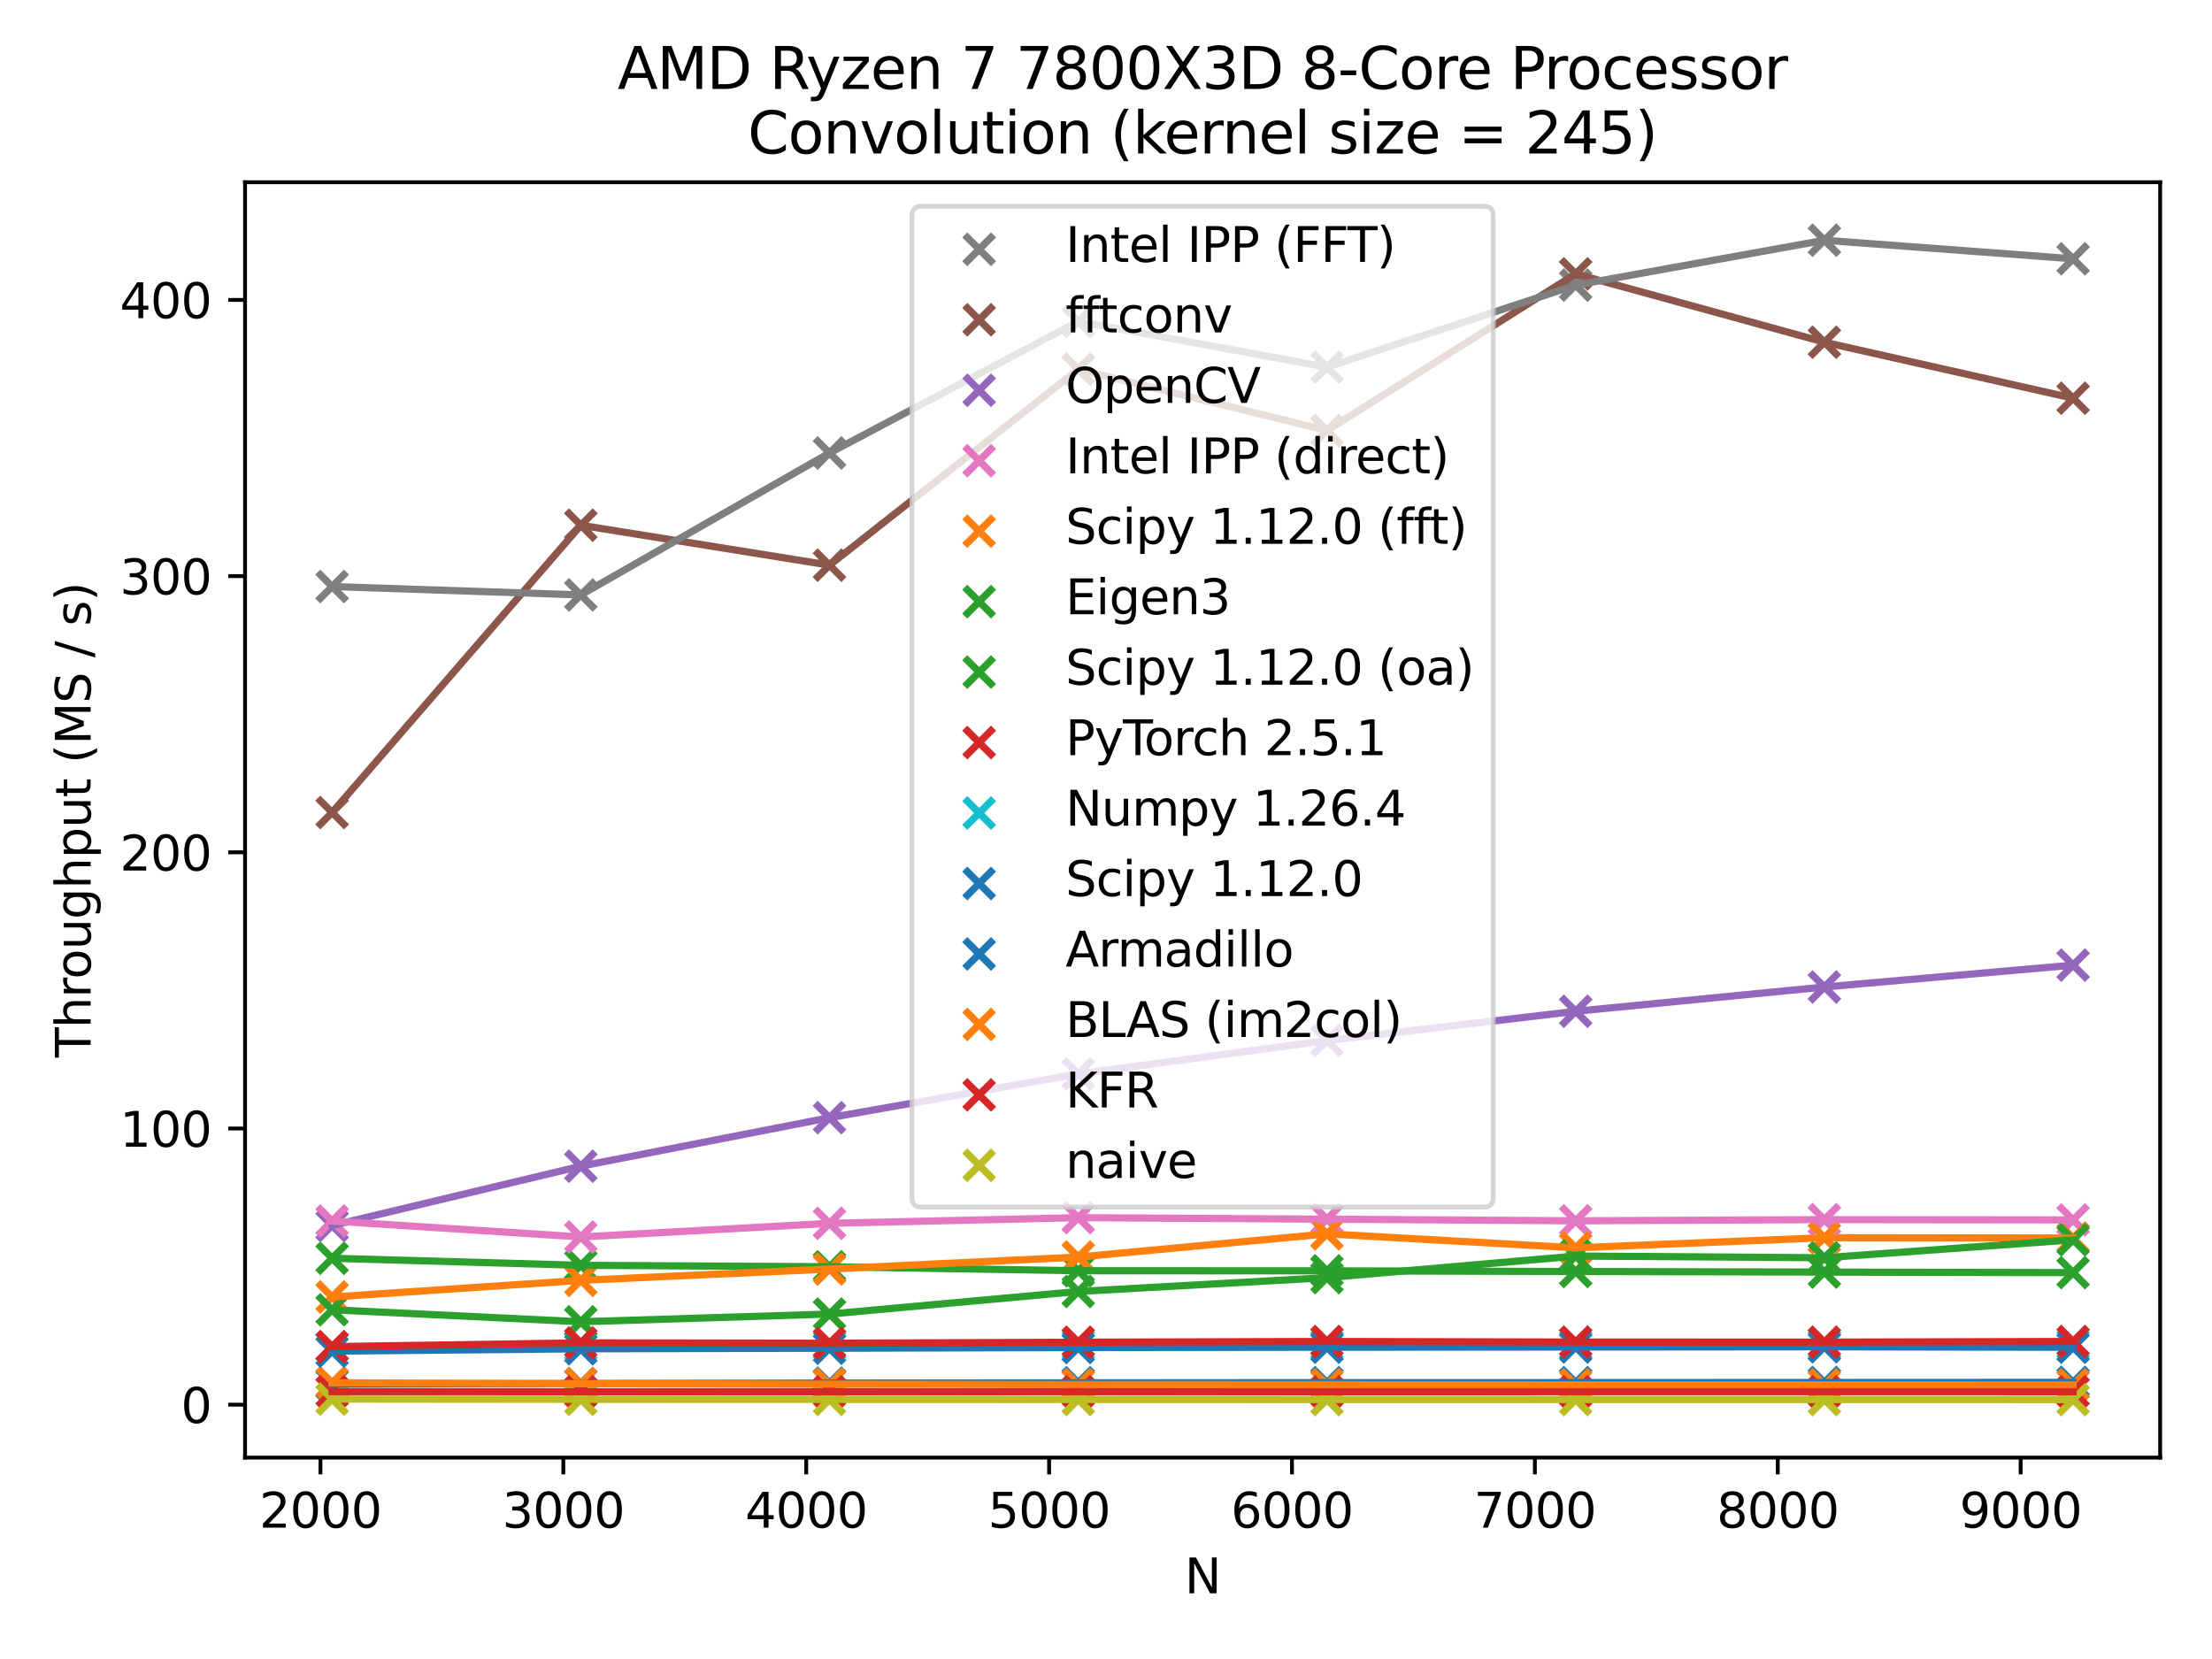 <?xml version="1.0" encoding="utf-8" standalone="no"?>
<!DOCTYPE svg PUBLIC "-//W3C//DTD SVG 1.1//EN"
  "http://www.w3.org/Graphics/SVG/1.1/DTD/svg11.dtd">
<svg xmlns:xlink="http://www.w3.org/1999/xlink" width="460.8pt" height="345.6pt" viewBox="0 0 460.8 345.6" xmlns="http://www.w3.org/2000/svg" version="1.1">
 <defs>
  <style type="text/css">*{stroke-linejoin: round; stroke-linecap: butt}</style>
 </defs>
 <g id="figure_1">
  <g id="patch_1">
   <path d="M 0 345.6 
L 460.8 345.6 
L 460.8 0 
L 0 0 
z
" style="fill: #ffffff"/>
  </g>
  <g id="axes_1">
   <g id="patch_2">
    <path d="M 51.05 303.64 
L 450 303.64 
L 450 37.968 
L 51.05 37.968 
z
" style="fill: #ffffff"/>
   </g>
   <g id="PathCollection_1">
    <defs>
     <path id="m72524fc5e4" d="M -3 3 
L 3 -3 
M -3 -3 
L 3 3 
" style="stroke: #1f77b4; stroke-width: 1.5"/>
    </defs>
    <g clip-path="url(#pb4f8f3f5cf)">
     <use xlink:href="#m72524fc5e4" x="69.184" y="288.347" style="fill: #1f77b4; stroke: #1f77b4; stroke-width: 1.5"/>
     <use xlink:href="#m72524fc5e4" x="120.996" y="288.212" style="fill: #1f77b4; stroke: #1f77b4; stroke-width: 1.5"/>
     <use xlink:href="#m72524fc5e4" x="172.807" y="288.122" style="fill: #1f77b4; stroke: #1f77b4; stroke-width: 1.5"/>
     <use xlink:href="#m72524fc5e4" x="224.619" y="288.063" style="fill: #1f77b4; stroke: #1f77b4; stroke-width: 1.5"/>
     <use xlink:href="#m72524fc5e4" x="276.431" y="288.024" style="fill: #1f77b4; stroke: #1f77b4; stroke-width: 1.5"/>
     <use xlink:href="#m72524fc5e4" x="328.243" y="288.013" style="fill: #1f77b4; stroke: #1f77b4; stroke-width: 1.5"/>
     <use xlink:href="#m72524fc5e4" x="380.054" y="287.991" style="fill: #1f77b4; stroke: #1f77b4; stroke-width: 1.5"/>
     <use xlink:href="#m72524fc5e4" x="431.866" y="287.967" style="fill: #1f77b4; stroke: #1f77b4; stroke-width: 1.5"/>
    </g>
   </g>
   <g id="PathCollection_2">
    <defs>
     <path id="m8159f7ab48" d="M -3 3 
L 3 -3 
M -3 -3 
L 3 3 
" style="stroke: #ff7f0e; stroke-width: 1.5"/>
    </defs>
    <g clip-path="url(#pb4f8f3f5cf)">
     <use xlink:href="#m8159f7ab48" x="69.184" y="288.057" style="fill: #ff7f0e; stroke: #ff7f0e; stroke-width: 1.5"/>
     <use xlink:href="#m8159f7ab48" x="120.996" y="288.247" style="fill: #ff7f0e; stroke: #ff7f0e; stroke-width: 1.5"/>
     <use xlink:href="#m8159f7ab48" x="172.807" y="288.354" style="fill: #ff7f0e; stroke: #ff7f0e; stroke-width: 1.5"/>
     <use xlink:href="#m8159f7ab48" x="224.619" y="288.427" style="fill: #ff7f0e; stroke: #ff7f0e; stroke-width: 1.5"/>
     <use xlink:href="#m8159f7ab48" x="276.431" y="288.453" style="fill: #ff7f0e; stroke: #ff7f0e; stroke-width: 1.5"/>
     <use xlink:href="#m8159f7ab48" x="328.243" y="288.471" style="fill: #ff7f0e; stroke: #ff7f0e; stroke-width: 1.5"/>
     <use xlink:href="#m8159f7ab48" x="380.054" y="288.475" style="fill: #ff7f0e; stroke: #ff7f0e; stroke-width: 1.5"/>
     <use xlink:href="#m8159f7ab48" x="431.866" y="288.483" style="fill: #ff7f0e; stroke: #ff7f0e; stroke-width: 1.5"/>
    </g>
   </g>
   <g id="PathCollection_3">
    <defs>
     <path id="m634eb423a9" d="M -3 3 
L 3 -3 
M -3 -3 
L 3 3 
" style="stroke: #2ca02c; stroke-width: 1.5"/>
    </defs>
    <g clip-path="url(#pb4f8f3f5cf)">
     <use xlink:href="#m634eb423a9" x="69.184" y="262.12" style="fill: #2ca02c; stroke: #2ca02c; stroke-width: 1.5"/>
     <use xlink:href="#m634eb423a9" x="120.996" y="263.588" style="fill: #2ca02c; stroke: #2ca02c; stroke-width: 1.5"/>
     <use xlink:href="#m634eb423a9" x="172.807" y="263.885" style="fill: #2ca02c; stroke: #2ca02c; stroke-width: 1.5"/>
     <use xlink:href="#m634eb423a9" x="224.619" y="264.714" style="fill: #2ca02c; stroke: #2ca02c; stroke-width: 1.5"/>
     <use xlink:href="#m634eb423a9" x="276.431" y="264.74" style="fill: #2ca02c; stroke: #2ca02c; stroke-width: 1.5"/>
     <use xlink:href="#m634eb423a9" x="328.243" y="264.873" style="fill: #2ca02c; stroke: #2ca02c; stroke-width: 1.5"/>
     <use xlink:href="#m634eb423a9" x="380.054" y="265.003" style="fill: #2ca02c; stroke: #2ca02c; stroke-width: 1.5"/>
     <use xlink:href="#m634eb423a9" x="431.866" y="265.111" style="fill: #2ca02c; stroke: #2ca02c; stroke-width: 1.5"/>
    </g>
   </g>
   <g id="PathCollection_4">
    <defs>
     <path id="m2ac37385c6" d="M -3 3 
L 3 -3 
M -3 -3 
L 3 3 
" style="stroke: #d62728; stroke-width: 1.5"/>
    </defs>
    <g clip-path="url(#pb4f8f3f5cf)">
     <use xlink:href="#m2ac37385c6" x="69.184" y="289.911" style="fill: #d62728; stroke: #d62728; stroke-width: 1.5"/>
     <use xlink:href="#m2ac37385c6" x="120.996" y="289.919" style="fill: #d62728; stroke: #d62728; stroke-width: 1.5"/>
     <use xlink:href="#m2ac37385c6" x="172.807" y="289.92" style="fill: #d62728; stroke: #d62728; stroke-width: 1.5"/>
     <use xlink:href="#m2ac37385c6" x="224.619" y="289.915" style="fill: #d62728; stroke: #d62728; stroke-width: 1.5"/>
     <use xlink:href="#m2ac37385c6" x="276.431" y="289.922" style="fill: #d62728; stroke: #d62728; stroke-width: 1.5"/>
     <use xlink:href="#m2ac37385c6" x="328.243" y="289.915" style="fill: #d62728; stroke: #d62728; stroke-width: 1.5"/>
     <use xlink:href="#m2ac37385c6" x="380.054" y="289.915" style="fill: #d62728; stroke: #d62728; stroke-width: 1.5"/>
     <use xlink:href="#m2ac37385c6" x="431.866" y="289.917" style="fill: #d62728; stroke: #d62728; stroke-width: 1.5"/>
    </g>
   </g>
   <g id="PathCollection_5">
    <defs>
     <path id="mdc419e760e" d="M -3 3 
L 3 -3 
M -3 -3 
L 3 3 
" style="stroke: #9467bd; stroke-width: 1.5"/>
    </defs>
    <g clip-path="url(#pb4f8f3f5cf)">
     <use xlink:href="#mdc419e760e" x="69.184" y="255.302" style="fill: #9467bd; stroke: #9467bd; stroke-width: 1.5"/>
     <use xlink:href="#mdc419e760e" x="120.996" y="242.937" style="fill: #9467bd; stroke: #9467bd; stroke-width: 1.5"/>
     <use xlink:href="#mdc419e760e" x="172.807" y="232.834" style="fill: #9467bd; stroke: #9467bd; stroke-width: 1.5"/>
     <use xlink:href="#mdc419e760e" x="224.619" y="223.714" style="fill: #9467bd; stroke: #9467bd; stroke-width: 1.5"/>
     <use xlink:href="#mdc419e760e" x="276.431" y="216.767" style="fill: #9467bd; stroke: #9467bd; stroke-width: 1.5"/>
     <use xlink:href="#mdc419e760e" x="328.243" y="210.67" style="fill: #9467bd; stroke: #9467bd; stroke-width: 1.5"/>
     <use xlink:href="#mdc419e760e" x="380.054" y="205.608" style="fill: #9467bd; stroke: #9467bd; stroke-width: 1.5"/>
     <use xlink:href="#mdc419e760e" x="431.866" y="201.049" style="fill: #9467bd; stroke: #9467bd; stroke-width: 1.5"/>
    </g>
   </g>
   <g id="PathCollection_6">
    <defs>
     <path id="m4a1d4602db" d="M -3 3 
L 3 -3 
M -3 -3 
L 3 3 
" style="stroke: #8c564b; stroke-width: 1.5"/>
    </defs>
    <g clip-path="url(#pb4f8f3f5cf)">
     <use xlink:href="#m4a1d4602db" x="69.184" y="169.26" style="fill: #8c564b; stroke: #8c564b; stroke-width: 1.5"/>
     <use xlink:href="#m4a1d4602db" x="120.996" y="109.415" style="fill: #8c564b; stroke: #8c564b; stroke-width: 1.5"/>
     <use xlink:href="#m4a1d4602db" x="172.807" y="117.732" style="fill: #8c564b; stroke: #8c564b; stroke-width: 1.5"/>
     <use xlink:href="#m4a1d4602db" x="224.619" y="76.933" style="fill: #8c564b; stroke: #8c564b; stroke-width: 1.5"/>
     <use xlink:href="#m4a1d4602db" x="276.431" y="89.69" style="fill: #8c564b; stroke: #8c564b; stroke-width: 1.5"/>
     <use xlink:href="#m4a1d4602db" x="328.243" y="57.046" style="fill: #8c564b; stroke: #8c564b; stroke-width: 1.5"/>
     <use xlink:href="#m4a1d4602db" x="380.054" y="71.291" style="fill: #8c564b; stroke: #8c564b; stroke-width: 1.5"/>
     <use xlink:href="#m4a1d4602db" x="431.866" y="82.955" style="fill: #8c564b; stroke: #8c564b; stroke-width: 1.5"/>
    </g>
   </g>
   <g id="PathCollection_7">
    <defs>
     <path id="me71588012c" d="M -3 3 
L 3 -3 
M -3 -3 
L 3 3 
" style="stroke: #e377c2; stroke-width: 1.5"/>
    </defs>
    <g clip-path="url(#pb4f8f3f5cf)">
     <use xlink:href="#me71588012c" x="69.184" y="254.358" style="fill: #e377c2; stroke: #e377c2; stroke-width: 1.5"/>
     <use xlink:href="#me71588012c" x="120.996" y="257.682" style="fill: #e377c2; stroke: #e377c2; stroke-width: 1.5"/>
     <use xlink:href="#me71588012c" x="172.807" y="254.844" style="fill: #e377c2; stroke: #e377c2; stroke-width: 1.5"/>
     <use xlink:href="#me71588012c" x="224.619" y="253.662" style="fill: #e377c2; stroke: #e377c2; stroke-width: 1.5"/>
     <use xlink:href="#me71588012c" x="276.431" y="253.971" style="fill: #e377c2; stroke: #e377c2; stroke-width: 1.5"/>
     <use xlink:href="#me71588012c" x="328.243" y="254.317" style="fill: #e377c2; stroke: #e377c2; stroke-width: 1.5"/>
     <use xlink:href="#me71588012c" x="380.054" y="254.07" style="fill: #e377c2; stroke: #e377c2; stroke-width: 1.5"/>
     <use xlink:href="#me71588012c" x="431.866" y="254.13" style="fill: #e377c2; stroke: #e377c2; stroke-width: 1.5"/>
    </g>
   </g>
   <g id="PathCollection_8">
    <defs>
     <path id="m738175e734" d="M -3 3 
L 3 -3 
M -3 -3 
L 3 3 
" style="stroke: #7f7f7f; stroke-width: 1.5"/>
    </defs>
    <g clip-path="url(#pb4f8f3f5cf)">
     <use xlink:href="#m738175e734" x="69.184" y="122.186" style="fill: #7f7f7f; stroke: #7f7f7f; stroke-width: 1.5"/>
     <use xlink:href="#m738175e734" x="120.996" y="123.931" style="fill: #7f7f7f; stroke: #7f7f7f; stroke-width: 1.5"/>
     <use xlink:href="#m738175e734" x="172.807" y="94.363" style="fill: #7f7f7f; stroke: #7f7f7f; stroke-width: 1.5"/>
     <use xlink:href="#m738175e734" x="224.619" y="66.96" style="fill: #7f7f7f; stroke: #7f7f7f; stroke-width: 1.5"/>
     <use xlink:href="#m738175e734" x="276.431" y="76.495" style="fill: #7f7f7f; stroke: #7f7f7f; stroke-width: 1.5"/>
     <use xlink:href="#m738175e734" x="328.243" y="59.396" style="fill: #7f7f7f; stroke: #7f7f7f; stroke-width: 1.5"/>
     <use xlink:href="#m738175e734" x="380.054" y="50.044" style="fill: #7f7f7f; stroke: #7f7f7f; stroke-width: 1.5"/>
     <use xlink:href="#m738175e734" x="431.866" y="53.913" style="fill: #7f7f7f; stroke: #7f7f7f; stroke-width: 1.5"/>
    </g>
   </g>
   <g id="PathCollection_9">
    <defs>
     <path id="m031279bf4d" d="M -3 3 
L 3 -3 
M -3 -3 
L 3 3 
" style="stroke: #bcbd22; stroke-width: 1.5"/>
    </defs>
    <g clip-path="url(#pb4f8f3f5cf)">
     <use xlink:href="#m031279bf4d" x="69.184" y="291.456" style="fill: #bcbd22; stroke: #bcbd22; stroke-width: 1.5"/>
     <use xlink:href="#m031279bf4d" x="120.996" y="291.507" style="fill: #bcbd22; stroke: #bcbd22; stroke-width: 1.5"/>
     <use xlink:href="#m031279bf4d" x="172.807" y="291.528" style="fill: #bcbd22; stroke: #bcbd22; stroke-width: 1.5"/>
     <use xlink:href="#m031279bf4d" x="224.619" y="291.543" style="fill: #bcbd22; stroke: #bcbd22; stroke-width: 1.5"/>
     <use xlink:href="#m031279bf4d" x="276.431" y="291.554" style="fill: #bcbd22; stroke: #bcbd22; stroke-width: 1.5"/>
     <use xlink:href="#m031279bf4d" x="328.243" y="291.559" style="fill: #bcbd22; stroke: #bcbd22; stroke-width: 1.5"/>
     <use xlink:href="#m031279bf4d" x="380.054" y="291.559" style="fill: #bcbd22; stroke: #bcbd22; stroke-width: 1.5"/>
     <use xlink:href="#m031279bf4d" x="431.866" y="291.564" style="fill: #bcbd22; stroke: #bcbd22; stroke-width: 1.5"/>
    </g>
   </g>
   <g id="PathCollection_10">
    <defs>
     <path id="m94526fd739" d="M -3 3 
L 3 -3 
M -3 -3 
L 3 3 
" style="stroke: #17becf; stroke-width: 1.5"/>
    </defs>
    <g clip-path="url(#pb4f8f3f5cf)">
     <use xlink:href="#m94526fd739" x="69.184" y="280.586" style="fill: #17becf; stroke: #17becf; stroke-width: 1.5"/>
     <use xlink:href="#m94526fd739" x="120.996" y="280.36" style="fill: #17becf; stroke: #17becf; stroke-width: 1.5"/>
     <use xlink:href="#m94526fd739" x="172.807" y="280.25" style="fill: #17becf; stroke: #17becf; stroke-width: 1.5"/>
     <use xlink:href="#m94526fd739" x="224.619" y="280.165" style="fill: #17becf; stroke: #17becf; stroke-width: 1.5"/>
     <use xlink:href="#m94526fd739" x="276.431" y="280.177" style="fill: #17becf; stroke: #17becf; stroke-width: 1.5"/>
     <use xlink:href="#m94526fd739" x="328.243" y="280.166" style="fill: #17becf; stroke: #17becf; stroke-width: 1.5"/>
     <use xlink:href="#m94526fd739" x="380.054" y="280.114" style="fill: #17becf; stroke: #17becf; stroke-width: 1.5"/>
     <use xlink:href="#m94526fd739" x="431.866" y="280.075" style="fill: #17becf; stroke: #17becf; stroke-width: 1.5"/>
    </g>
   </g>
   <g id="PathCollection_11">
    <g clip-path="url(#pb4f8f3f5cf)">
     <use xlink:href="#m72524fc5e4" x="69.184" y="281.464" style="fill: #1f77b4; stroke: #1f77b4; stroke-width: 1.5"/>
     <use xlink:href="#m72524fc5e4" x="120.996" y="280.982" style="fill: #1f77b4; stroke: #1f77b4; stroke-width: 1.5"/>
     <use xlink:href="#m72524fc5e4" x="172.807" y="280.859" style="fill: #1f77b4; stroke: #1f77b4; stroke-width: 1.5"/>
     <use xlink:href="#m72524fc5e4" x="224.619" y="280.721" style="fill: #1f77b4; stroke: #1f77b4; stroke-width: 1.5"/>
     <use xlink:href="#m72524fc5e4" x="276.431" y="280.652" style="fill: #1f77b4; stroke: #1f77b4; stroke-width: 1.5"/>
     <use xlink:href="#m72524fc5e4" x="328.243" y="280.605" style="fill: #1f77b4; stroke: #1f77b4; stroke-width: 1.5"/>
     <use xlink:href="#m72524fc5e4" x="380.054" y="280.562" style="fill: #1f77b4; stroke: #1f77b4; stroke-width: 1.5"/>
     <use xlink:href="#m72524fc5e4" x="431.866" y="280.662" style="fill: #1f77b4; stroke: #1f77b4; stroke-width: 1.5"/>
    </g>
   </g>
   <g id="PathCollection_12">
    <g clip-path="url(#pb4f8f3f5cf)">
     <use xlink:href="#m8159f7ab48" x="69.184" y="270.188" style="fill: #ff7f0e; stroke: #ff7f0e; stroke-width: 1.5"/>
     <use xlink:href="#m8159f7ab48" x="120.996" y="266.718" style="fill: #ff7f0e; stroke: #ff7f0e; stroke-width: 1.5"/>
     <use xlink:href="#m8159f7ab48" x="172.807" y="264.359" style="fill: #ff7f0e; stroke: #ff7f0e; stroke-width: 1.5"/>
     <use xlink:href="#m8159f7ab48" x="224.619" y="261.869" style="fill: #ff7f0e; stroke: #ff7f0e; stroke-width: 1.5"/>
     <use xlink:href="#m8159f7ab48" x="276.431" y="257.031" style="fill: #ff7f0e; stroke: #ff7f0e; stroke-width: 1.5"/>
     <use xlink:href="#m8159f7ab48" x="328.243" y="259.949" style="fill: #ff7f0e; stroke: #ff7f0e; stroke-width: 1.5"/>
     <use xlink:href="#m8159f7ab48" x="380.054" y="257.836" style="fill: #ff7f0e; stroke: #ff7f0e; stroke-width: 1.5"/>
     <use xlink:href="#m8159f7ab48" x="431.866" y="257.912" style="fill: #ff7f0e; stroke: #ff7f0e; stroke-width: 1.5"/>
    </g>
   </g>
   <g id="PathCollection_13">
    <g clip-path="url(#pb4f8f3f5cf)">
     <use xlink:href="#m634eb423a9" x="69.184" y="272.85" style="fill: #2ca02c; stroke: #2ca02c; stroke-width: 1.5"/>
     <use xlink:href="#m634eb423a9" x="120.996" y="275.35" style="fill: #2ca02c; stroke: #2ca02c; stroke-width: 1.5"/>
     <use xlink:href="#m634eb423a9" x="172.807" y="273.742" style="fill: #2ca02c; stroke: #2ca02c; stroke-width: 1.5"/>
     <use xlink:href="#m634eb423a9" x="224.619" y="269.036" style="fill: #2ca02c; stroke: #2ca02c; stroke-width: 1.5"/>
     <use xlink:href="#m634eb423a9" x="276.431" y="266.154" style="fill: #2ca02c; stroke: #2ca02c; stroke-width: 1.5"/>
     <use xlink:href="#m634eb423a9" x="328.243" y="261.659" style="fill: #2ca02c; stroke: #2ca02c; stroke-width: 1.5"/>
     <use xlink:href="#m634eb423a9" x="380.054" y="262.012" style="fill: #2ca02c; stroke: #2ca02c; stroke-width: 1.5"/>
     <use xlink:href="#m634eb423a9" x="431.866" y="258.273" style="fill: #2ca02c; stroke: #2ca02c; stroke-width: 1.5"/>
    </g>
   </g>
   <g id="PathCollection_14">
    <g clip-path="url(#pb4f8f3f5cf)">
     <use xlink:href="#m2ac37385c6" x="69.184" y="280.528" style="fill: #d62728; stroke: #d62728; stroke-width: 1.5"/>
     <use xlink:href="#m2ac37385c6" x="120.996" y="279.744" style="fill: #d62728; stroke: #d62728; stroke-width: 1.5"/>
     <use xlink:href="#m2ac37385c6" x="172.807" y="279.826" style="fill: #d62728; stroke: #d62728; stroke-width: 1.5"/>
     <use xlink:href="#m2ac37385c6" x="224.619" y="279.606" style="fill: #d62728; stroke: #d62728; stroke-width: 1.5"/>
     <use xlink:href="#m2ac37385c6" x="276.431" y="279.453" style="fill: #d62728; stroke: #d62728; stroke-width: 1.5"/>
     <use xlink:href="#m2ac37385c6" x="328.243" y="279.575" style="fill: #d62728; stroke: #d62728; stroke-width: 1.5"/>
     <use xlink:href="#m2ac37385c6" x="380.054" y="279.592" style="fill: #d62728; stroke: #d62728; stroke-width: 1.5"/>
     <use xlink:href="#m2ac37385c6" x="431.866" y="279.453" style="fill: #d62728; stroke: #d62728; stroke-width: 1.5"/>
    </g>
   </g>
   <g id="matplotlib.axis_1">
    <g id="xtick_1">
     <g id="line2d_1">
      <defs>
       <path id="m1a0dff16da" d="M 0 0 
L 0 3.5 
" style="stroke: #000000; stroke-width: 0.8"/>
      </defs>
      <g>
       <use xlink:href="#m1a0dff16da" x="66.755" y="303.64" style="stroke: #000000; stroke-width: 0.8"/>
      </g>
     </g>
     <g id="text_1">
      <!-- 2000 -->
      <g transform="translate(54.03 318.238) scale(0.1 -0.1)">
       <defs>
        <path id="DejaVuSans-32" d="M 1228 531 
L 3431 531 
L 3431 0 
L 469 0 
L 469 531 
Q 828 903 1448 1529 
Q 2069 2156 2228 2338 
Q 2531 2678 2651 2914 
Q 2772 3150 2772 3378 
Q 2772 3750 2511 3984 
Q 2250 4219 1831 4219 
Q 1534 4219 1204 4116 
Q 875 4013 500 3803 
L 500 4441 
Q 881 4594 1212 4672 
Q 1544 4750 1819 4750 
Q 2544 4750 2975 4387 
Q 3406 4025 3406 3419 
Q 3406 3131 3298 2873 
Q 3191 2616 2906 2266 
Q 2828 2175 2409 1742 
Q 1991 1309 1228 531 
z
" transform="scale(0.016)"/>
        <path id="DejaVuSans-30" d="M 2034 4250 
Q 1547 4250 1301 3770 
Q 1056 3291 1056 2328 
Q 1056 1369 1301 889 
Q 1547 409 2034 409 
Q 2525 409 2770 889 
Q 3016 1369 3016 2328 
Q 3016 3291 2770 3770 
Q 2525 4250 2034 4250 
z
M 2034 4750 
Q 2819 4750 3233 4129 
Q 3647 3509 3647 2328 
Q 3647 1150 3233 529 
Q 2819 -91 2034 -91 
Q 1250 -91 836 529 
Q 422 1150 422 2328 
Q 422 3509 836 4129 
Q 1250 4750 2034 4750 
z
" transform="scale(0.016)"/>
       </defs>
       <use xlink:href="#DejaVuSans-32"/>
       <use xlink:href="#DejaVuSans-30" x="63.623"/>
       <use xlink:href="#DejaVuSans-30" x="127.246"/>
       <use xlink:href="#DejaVuSans-30" x="190.869"/>
      </g>
     </g>
    </g>
    <g id="xtick_2">
     <g id="line2d_2">
      <g>
       <use xlink:href="#m1a0dff16da" x="117.353" y="303.64" style="stroke: #000000; stroke-width: 0.8"/>
      </g>
     </g>
     <g id="text_2">
      <!-- 3000 -->
      <g transform="translate(104.628 318.238) scale(0.1 -0.1)">
       <defs>
        <path id="DejaVuSans-33" d="M 2597 2516 
Q 3050 2419 3304 2112 
Q 3559 1806 3559 1356 
Q 3559 666 3084 287 
Q 2609 -91 1734 -91 
Q 1441 -91 1130 -33 
Q 819 25 488 141 
L 488 750 
Q 750 597 1062 519 
Q 1375 441 1716 441 
Q 2309 441 2620 675 
Q 2931 909 2931 1356 
Q 2931 1769 2642 2001 
Q 2353 2234 1838 2234 
L 1294 2234 
L 1294 2753 
L 1863 2753 
Q 2328 2753 2575 2939 
Q 2822 3125 2822 3475 
Q 2822 3834 2567 4026 
Q 2313 4219 1838 4219 
Q 1578 4219 1281 4162 
Q 984 4106 628 3988 
L 628 4550 
Q 988 4650 1302 4700 
Q 1616 4750 1894 4750 
Q 2613 4750 3031 4423 
Q 3450 4097 3450 3541 
Q 3450 3153 3228 2886 
Q 3006 2619 2597 2516 
z
" transform="scale(0.016)"/>
       </defs>
       <use xlink:href="#DejaVuSans-33"/>
       <use xlink:href="#DejaVuSans-30" x="63.623"/>
       <use xlink:href="#DejaVuSans-30" x="127.246"/>
       <use xlink:href="#DejaVuSans-30" x="190.869"/>
      </g>
     </g>
    </g>
    <g id="xtick_3">
     <g id="line2d_3">
      <g>
       <use xlink:href="#m1a0dff16da" x="167.95" y="303.64" style="stroke: #000000; stroke-width: 0.8"/>
      </g>
     </g>
     <g id="text_3">
      <!-- 4000 -->
      <g transform="translate(155.225 318.238) scale(0.1 -0.1)">
       <defs>
        <path id="DejaVuSans-34" d="M 2419 4116 
L 825 1625 
L 2419 1625 
L 2419 4116 
z
M 2253 4666 
L 3047 4666 
L 3047 1625 
L 3713 1625 
L 3713 1100 
L 3047 1100 
L 3047 0 
L 2419 0 
L 2419 1100 
L 313 1100 
L 313 1709 
L 2253 4666 
z
" transform="scale(0.016)"/>
       </defs>
       <use xlink:href="#DejaVuSans-34"/>
       <use xlink:href="#DejaVuSans-30" x="63.623"/>
       <use xlink:href="#DejaVuSans-30" x="127.246"/>
       <use xlink:href="#DejaVuSans-30" x="190.869"/>
      </g>
     </g>
    </g>
    <g id="xtick_4">
     <g id="line2d_4">
      <g>
       <use xlink:href="#m1a0dff16da" x="218.547" y="303.64" style="stroke: #000000; stroke-width: 0.8"/>
      </g>
     </g>
     <g id="text_4">
      <!-- 5000 -->
      <g transform="translate(205.822 318.238) scale(0.1 -0.1)">
       <defs>
        <path id="DejaVuSans-35" d="M 691 4666 
L 3169 4666 
L 3169 4134 
L 1269 4134 
L 1269 2991 
Q 1406 3038 1543 3061 
Q 1681 3084 1819 3084 
Q 2600 3084 3056 2656 
Q 3513 2228 3513 1497 
Q 3513 744 3044 326 
Q 2575 -91 1722 -91 
Q 1428 -91 1123 -41 
Q 819 9 494 109 
L 494 744 
Q 775 591 1075 516 
Q 1375 441 1709 441 
Q 2250 441 2565 725 
Q 2881 1009 2881 1497 
Q 2881 1984 2565 2268 
Q 2250 2553 1709 2553 
Q 1456 2553 1204 2497 
Q 953 2441 691 2322 
L 691 4666 
z
" transform="scale(0.016)"/>
       </defs>
       <use xlink:href="#DejaVuSans-35"/>
       <use xlink:href="#DejaVuSans-30" x="63.623"/>
       <use xlink:href="#DejaVuSans-30" x="127.246"/>
       <use xlink:href="#DejaVuSans-30" x="190.869"/>
      </g>
     </g>
    </g>
    <g id="xtick_5">
     <g id="line2d_5">
      <g>
       <use xlink:href="#m1a0dff16da" x="269.145" y="303.64" style="stroke: #000000; stroke-width: 0.8"/>
      </g>
     </g>
     <g id="text_5">
      <!-- 6000 -->
      <g transform="translate(256.42 318.238) scale(0.1 -0.1)">
       <defs>
        <path id="DejaVuSans-36" d="M 2113 2584 
Q 1688 2584 1439 2293 
Q 1191 2003 1191 1497 
Q 1191 994 1439 701 
Q 1688 409 2113 409 
Q 2538 409 2786 701 
Q 3034 994 3034 1497 
Q 3034 2003 2786 2293 
Q 2538 2584 2113 2584 
z
M 3366 4563 
L 3366 3988 
Q 3128 4100 2886 4159 
Q 2644 4219 2406 4219 
Q 1781 4219 1451 3797 
Q 1122 3375 1075 2522 
Q 1259 2794 1537 2939 
Q 1816 3084 2150 3084 
Q 2853 3084 3261 2657 
Q 3669 2231 3669 1497 
Q 3669 778 3244 343 
Q 2819 -91 2113 -91 
Q 1303 -91 875 529 
Q 447 1150 447 2328 
Q 447 3434 972 4092 
Q 1497 4750 2381 4750 
Q 2619 4750 2861 4703 
Q 3103 4656 3366 4563 
z
" transform="scale(0.016)"/>
       </defs>
       <use xlink:href="#DejaVuSans-36"/>
       <use xlink:href="#DejaVuSans-30" x="63.623"/>
       <use xlink:href="#DejaVuSans-30" x="127.246"/>
       <use xlink:href="#DejaVuSans-30" x="190.869"/>
      </g>
     </g>
    </g>
    <g id="xtick_6">
     <g id="line2d_6">
      <g>
       <use xlink:href="#m1a0dff16da" x="319.742" y="303.64" style="stroke: #000000; stroke-width: 0.8"/>
      </g>
     </g>
     <g id="text_6">
      <!-- 7000 -->
      <g transform="translate(307.017 318.238) scale(0.1 -0.1)">
       <defs>
        <path id="DejaVuSans-37" d="M 525 4666 
L 3525 4666 
L 3525 4397 
L 1831 0 
L 1172 0 
L 2766 4134 
L 525 4134 
L 525 4666 
z
" transform="scale(0.016)"/>
       </defs>
       <use xlink:href="#DejaVuSans-37"/>
       <use xlink:href="#DejaVuSans-30" x="63.623"/>
       <use xlink:href="#DejaVuSans-30" x="127.246"/>
       <use xlink:href="#DejaVuSans-30" x="190.869"/>
      </g>
     </g>
    </g>
    <g id="xtick_7">
     <g id="line2d_7">
      <g>
       <use xlink:href="#m1a0dff16da" x="370.34" y="303.64" style="stroke: #000000; stroke-width: 0.8"/>
      </g>
     </g>
     <g id="text_7">
      <!-- 8000 -->
      <g transform="translate(357.615 318.238) scale(0.1 -0.1)">
       <defs>
        <path id="DejaVuSans-38" d="M 2034 2216 
Q 1584 2216 1326 1975 
Q 1069 1734 1069 1313 
Q 1069 891 1326 650 
Q 1584 409 2034 409 
Q 2484 409 2743 651 
Q 3003 894 3003 1313 
Q 3003 1734 2745 1975 
Q 2488 2216 2034 2216 
z
M 1403 2484 
Q 997 2584 770 2862 
Q 544 3141 544 3541 
Q 544 4100 942 4425 
Q 1341 4750 2034 4750 
Q 2731 4750 3128 4425 
Q 3525 4100 3525 3541 
Q 3525 3141 3298 2862 
Q 3072 2584 2669 2484 
Q 3125 2378 3379 2068 
Q 3634 1759 3634 1313 
Q 3634 634 3220 271 
Q 2806 -91 2034 -91 
Q 1263 -91 848 271 
Q 434 634 434 1313 
Q 434 1759 690 2068 
Q 947 2378 1403 2484 
z
M 1172 3481 
Q 1172 3119 1398 2916 
Q 1625 2713 2034 2713 
Q 2441 2713 2670 2916 
Q 2900 3119 2900 3481 
Q 2900 3844 2670 4047 
Q 2441 4250 2034 4250 
Q 1625 4250 1398 4047 
Q 1172 3844 1172 3481 
z
" transform="scale(0.016)"/>
       </defs>
       <use xlink:href="#DejaVuSans-38"/>
       <use xlink:href="#DejaVuSans-30" x="63.623"/>
       <use xlink:href="#DejaVuSans-30" x="127.246"/>
       <use xlink:href="#DejaVuSans-30" x="190.869"/>
      </g>
     </g>
    </g>
    <g id="xtick_8">
     <g id="line2d_8">
      <g>
       <use xlink:href="#m1a0dff16da" x="420.937" y="303.64" style="stroke: #000000; stroke-width: 0.8"/>
      </g>
     </g>
     <g id="text_8">
      <!-- 9000 -->
      <g transform="translate(408.212 318.238) scale(0.1 -0.1)">
       <defs>
        <path id="DejaVuSans-39" d="M 703 97 
L 703 672 
Q 941 559 1184 500 
Q 1428 441 1663 441 
Q 2288 441 2617 861 
Q 2947 1281 2994 2138 
Q 2813 1869 2534 1725 
Q 2256 1581 1919 1581 
Q 1219 1581 811 2004 
Q 403 2428 403 3163 
Q 403 3881 828 4315 
Q 1253 4750 1959 4750 
Q 2769 4750 3195 4129 
Q 3622 3509 3622 2328 
Q 3622 1225 3098 567 
Q 2575 -91 1691 -91 
Q 1453 -91 1209 -44 
Q 966 3 703 97 
z
M 1959 2075 
Q 2384 2075 2632 2365 
Q 2881 2656 2881 3163 
Q 2881 3666 2632 3958 
Q 2384 4250 1959 4250 
Q 1534 4250 1286 3958 
Q 1038 3666 1038 3163 
Q 1038 2656 1286 2365 
Q 1534 2075 1959 2075 
z
" transform="scale(0.016)"/>
       </defs>
       <use xlink:href="#DejaVuSans-39"/>
       <use xlink:href="#DejaVuSans-30" x="63.623"/>
       <use xlink:href="#DejaVuSans-30" x="127.246"/>
       <use xlink:href="#DejaVuSans-30" x="190.869"/>
      </g>
     </g>
    </g>
    <g id="text_9">
     <!-- N -->
     <g transform="translate(246.784 331.917) scale(0.1 -0.1)">
      <defs>
       <path id="DejaVuSans-4e" d="M 628 4666 
L 1478 4666 
L 3547 763 
L 3547 4666 
L 4159 4666 
L 4159 0 
L 3309 0 
L 1241 3903 
L 1241 0 
L 628 0 
L 628 4666 
z
" transform="scale(0.016)"/>
      </defs>
      <use xlink:href="#DejaVuSans-4e"/>
     </g>
    </g>
   </g>
   <g id="matplotlib.axis_2">
    <g id="ytick_1">
     <g id="line2d_9">
      <defs>
       <path id="m3007cee8ce" d="M 0 0 
L -3.5 0 
" style="stroke: #000000; stroke-width: 0.8"/>
      </defs>
      <g>
       <use xlink:href="#m3007cee8ce" x="51.05" y="292.621" style="stroke: #000000; stroke-width: 0.8"/>
      </g>
     </g>
     <g id="text_10">
      <!-- 0 -->
      <g transform="translate(37.688 296.421) scale(0.1 -0.1)">
       <use xlink:href="#DejaVuSans-30"/>
      </g>
     </g>
    </g>
    <g id="ytick_2">
     <g id="line2d_10">
      <g>
       <use xlink:href="#m3007cee8ce" x="51.05" y="235.085" style="stroke: #000000; stroke-width: 0.8"/>
      </g>
     </g>
     <g id="text_11">
      <!-- 100 -->
      <g transform="translate(24.962 238.885) scale(0.1 -0.1)">
       <defs>
        <path id="DejaVuSans-31" d="M 794 531 
L 1825 531 
L 1825 4091 
L 703 3866 
L 703 4441 
L 1819 4666 
L 2450 4666 
L 2450 531 
L 3481 531 
L 3481 0 
L 794 0 
L 794 531 
z
" transform="scale(0.016)"/>
       </defs>
       <use xlink:href="#DejaVuSans-31"/>
       <use xlink:href="#DejaVuSans-30" x="63.623"/>
       <use xlink:href="#DejaVuSans-30" x="127.246"/>
      </g>
     </g>
    </g>
    <g id="ytick_3">
     <g id="line2d_11">
      <g>
       <use xlink:href="#m3007cee8ce" x="51.05" y="177.549" style="stroke: #000000; stroke-width: 0.8"/>
      </g>
     </g>
     <g id="text_12">
      <!-- 200 -->
      <g transform="translate(24.962 181.349) scale(0.1 -0.1)">
       <use xlink:href="#DejaVuSans-32"/>
       <use xlink:href="#DejaVuSans-30" x="63.623"/>
       <use xlink:href="#DejaVuSans-30" x="127.246"/>
      </g>
     </g>
    </g>
    <g id="ytick_4">
     <g id="line2d_12">
      <g>
       <use xlink:href="#m3007cee8ce" x="51.05" y="120.013" style="stroke: #000000; stroke-width: 0.8"/>
      </g>
     </g>
     <g id="text_13">
      <!-- 300 -->
      <g transform="translate(24.962 123.813) scale(0.1 -0.1)">
       <use xlink:href="#DejaVuSans-33"/>
       <use xlink:href="#DejaVuSans-30" x="63.623"/>
       <use xlink:href="#DejaVuSans-30" x="127.246"/>
      </g>
     </g>
    </g>
    <g id="ytick_5">
     <g id="line2d_13">
      <g>
       <use xlink:href="#m3007cee8ce" x="51.05" y="62.477" style="stroke: #000000; stroke-width: 0.8"/>
      </g>
     </g>
     <g id="text_14">
      <!-- 400 -->
      <g transform="translate(24.962 66.276) scale(0.1 -0.1)">
       <use xlink:href="#DejaVuSans-34"/>
       <use xlink:href="#DejaVuSans-30" x="63.623"/>
       <use xlink:href="#DejaVuSans-30" x="127.246"/>
      </g>
     </g>
    </g>
    <g id="text_15">
     <!-- Throughput (MS / s) -->
     <g transform="translate(18.883 220.29) rotate(-90) scale(0.1 -0.1)">
      <defs>
       <path id="DejaVuSans-54" d="M -19 4666 
L 3928 4666 
L 3928 4134 
L 2272 4134 
L 2272 0 
L 1638 0 
L 1638 4134 
L -19 4134 
L -19 4666 
z
" transform="scale(0.016)"/>
       <path id="DejaVuSans-68" d="M 3513 2113 
L 3513 0 
L 2938 0 
L 2938 2094 
Q 2938 2591 2744 2837 
Q 2550 3084 2163 3084 
Q 1697 3084 1428 2787 
Q 1159 2491 1159 1978 
L 1159 0 
L 581 0 
L 581 4863 
L 1159 4863 
L 1159 2956 
Q 1366 3272 1645 3428 
Q 1925 3584 2291 3584 
Q 2894 3584 3203 3211 
Q 3513 2838 3513 2113 
z
" transform="scale(0.016)"/>
       <path id="DejaVuSans-72" d="M 2631 2963 
Q 2534 3019 2420 3045 
Q 2306 3072 2169 3072 
Q 1681 3072 1420 2755 
Q 1159 2438 1159 1844 
L 1159 0 
L 581 0 
L 581 3500 
L 1159 3500 
L 1159 2956 
Q 1341 3275 1631 3429 
Q 1922 3584 2338 3584 
Q 2397 3584 2469 3576 
Q 2541 3569 2628 3553 
L 2631 2963 
z
" transform="scale(0.016)"/>
       <path id="DejaVuSans-6f" d="M 1959 3097 
Q 1497 3097 1228 2736 
Q 959 2375 959 1747 
Q 959 1119 1226 758 
Q 1494 397 1959 397 
Q 2419 397 2687 759 
Q 2956 1122 2956 1747 
Q 2956 2369 2687 2733 
Q 2419 3097 1959 3097 
z
M 1959 3584 
Q 2709 3584 3137 3096 
Q 3566 2609 3566 1747 
Q 3566 888 3137 398 
Q 2709 -91 1959 -91 
Q 1206 -91 779 398 
Q 353 888 353 1747 
Q 353 2609 779 3096 
Q 1206 3584 1959 3584 
z
" transform="scale(0.016)"/>
       <path id="DejaVuSans-75" d="M 544 1381 
L 544 3500 
L 1119 3500 
L 1119 1403 
Q 1119 906 1312 657 
Q 1506 409 1894 409 
Q 2359 409 2629 706 
Q 2900 1003 2900 1516 
L 2900 3500 
L 3475 3500 
L 3475 0 
L 2900 0 
L 2900 538 
Q 2691 219 2414 64 
Q 2138 -91 1772 -91 
Q 1169 -91 856 284 
Q 544 659 544 1381 
z
M 1991 3584 
L 1991 3584 
z
" transform="scale(0.016)"/>
       <path id="DejaVuSans-67" d="M 2906 1791 
Q 2906 2416 2648 2759 
Q 2391 3103 1925 3103 
Q 1463 3103 1205 2759 
Q 947 2416 947 1791 
Q 947 1169 1205 825 
Q 1463 481 1925 481 
Q 2391 481 2648 825 
Q 2906 1169 2906 1791 
z
M 3481 434 
Q 3481 -459 3084 -895 
Q 2688 -1331 1869 -1331 
Q 1566 -1331 1297 -1286 
Q 1028 -1241 775 -1147 
L 775 -588 
Q 1028 -725 1275 -790 
Q 1522 -856 1778 -856 
Q 2344 -856 2625 -561 
Q 2906 -266 2906 331 
L 2906 616 
Q 2728 306 2450 153 
Q 2172 0 1784 0 
Q 1141 0 747 490 
Q 353 981 353 1791 
Q 353 2603 747 3093 
Q 1141 3584 1784 3584 
Q 2172 3584 2450 3431 
Q 2728 3278 2906 2969 
L 2906 3500 
L 3481 3500 
L 3481 434 
z
" transform="scale(0.016)"/>
       <path id="DejaVuSans-70" d="M 1159 525 
L 1159 -1331 
L 581 -1331 
L 581 3500 
L 1159 3500 
L 1159 2969 
Q 1341 3281 1617 3432 
Q 1894 3584 2278 3584 
Q 2916 3584 3314 3078 
Q 3713 2572 3713 1747 
Q 3713 922 3314 415 
Q 2916 -91 2278 -91 
Q 1894 -91 1617 61 
Q 1341 213 1159 525 
z
M 3116 1747 
Q 3116 2381 2855 2742 
Q 2594 3103 2138 3103 
Q 1681 3103 1420 2742 
Q 1159 2381 1159 1747 
Q 1159 1113 1420 752 
Q 1681 391 2138 391 
Q 2594 391 2855 752 
Q 3116 1113 3116 1747 
z
" transform="scale(0.016)"/>
       <path id="DejaVuSans-74" d="M 1172 4494 
L 1172 3500 
L 2356 3500 
L 2356 3053 
L 1172 3053 
L 1172 1153 
Q 1172 725 1289 603 
Q 1406 481 1766 481 
L 2356 481 
L 2356 0 
L 1766 0 
Q 1100 0 847 248 
Q 594 497 594 1153 
L 594 3053 
L 172 3053 
L 172 3500 
L 594 3500 
L 594 4494 
L 1172 4494 
z
" transform="scale(0.016)"/>
       <path id="DejaVuSans-20" transform="scale(0.016)"/>
       <path id="DejaVuSans-28" d="M 1984 4856 
Q 1566 4138 1362 3434 
Q 1159 2731 1159 2009 
Q 1159 1288 1364 580 
Q 1569 -128 1984 -844 
L 1484 -844 
Q 1016 -109 783 600 
Q 550 1309 550 2009 
Q 550 2706 781 3412 
Q 1013 4119 1484 4856 
L 1984 4856 
z
" transform="scale(0.016)"/>
       <path id="DejaVuSans-4d" d="M 628 4666 
L 1569 4666 
L 2759 1491 
L 3956 4666 
L 4897 4666 
L 4897 0 
L 4281 0 
L 4281 4097 
L 3078 897 
L 2444 897 
L 1241 4097 
L 1241 0 
L 628 0 
L 628 4666 
z
" transform="scale(0.016)"/>
       <path id="DejaVuSans-53" d="M 3425 4513 
L 3425 3897 
Q 3066 4069 2747 4153 
Q 2428 4238 2131 4238 
Q 1616 4238 1336 4038 
Q 1056 3838 1056 3469 
Q 1056 3159 1242 3001 
Q 1428 2844 1947 2747 
L 2328 2669 
Q 3034 2534 3370 2195 
Q 3706 1856 3706 1288 
Q 3706 609 3251 259 
Q 2797 -91 1919 -91 
Q 1588 -91 1214 -16 
Q 841 59 441 206 
L 441 856 
Q 825 641 1194 531 
Q 1563 422 1919 422 
Q 2459 422 2753 634 
Q 3047 847 3047 1241 
Q 3047 1584 2836 1778 
Q 2625 1972 2144 2069 
L 1759 2144 
Q 1053 2284 737 2584 
Q 422 2884 422 3419 
Q 422 4038 858 4394 
Q 1294 4750 2059 4750 
Q 2388 4750 2728 4690 
Q 3069 4631 3425 4513 
z
" transform="scale(0.016)"/>
       <path id="DejaVuSans-2f" d="M 1625 4666 
L 2156 4666 
L 531 -594 
L 0 -594 
L 1625 4666 
z
" transform="scale(0.016)"/>
       <path id="DejaVuSans-73" d="M 2834 3397 
L 2834 2853 
Q 2591 2978 2328 3040 
Q 2066 3103 1784 3103 
Q 1356 3103 1142 2972 
Q 928 2841 928 2578 
Q 928 2378 1081 2264 
Q 1234 2150 1697 2047 
L 1894 2003 
Q 2506 1872 2764 1633 
Q 3022 1394 3022 966 
Q 3022 478 2636 193 
Q 2250 -91 1575 -91 
Q 1294 -91 989 -36 
Q 684 19 347 128 
L 347 722 
Q 666 556 975 473 
Q 1284 391 1588 391 
Q 1994 391 2212 530 
Q 2431 669 2431 922 
Q 2431 1156 2273 1281 
Q 2116 1406 1581 1522 
L 1381 1569 
Q 847 1681 609 1914 
Q 372 2147 372 2553 
Q 372 3047 722 3315 
Q 1072 3584 1716 3584 
Q 2034 3584 2315 3537 
Q 2597 3491 2834 3397 
z
" transform="scale(0.016)"/>
       <path id="DejaVuSans-29" d="M 513 4856 
L 1013 4856 
Q 1481 4119 1714 3412 
Q 1947 2706 1947 2009 
Q 1947 1309 1714 600 
Q 1481 -109 1013 -844 
L 513 -844 
Q 928 -128 1133 580 
Q 1338 1288 1338 2009 
Q 1338 2731 1133 3434 
Q 928 4138 513 4856 
z
" transform="scale(0.016)"/>
      </defs>
      <use xlink:href="#DejaVuSans-54"/>
      <use xlink:href="#DejaVuSans-68" x="61.084"/>
      <use xlink:href="#DejaVuSans-72" x="124.463"/>
      <use xlink:href="#DejaVuSans-6f" x="163.326"/>
      <use xlink:href="#DejaVuSans-75" x="224.508"/>
      <use xlink:href="#DejaVuSans-67" x="287.887"/>
      <use xlink:href="#DejaVuSans-68" x="351.363"/>
      <use xlink:href="#DejaVuSans-70" x="414.742"/>
      <use xlink:href="#DejaVuSans-75" x="478.219"/>
      <use xlink:href="#DejaVuSans-74" x="541.598"/>
      <use xlink:href="#DejaVuSans-20" x="580.807"/>
      <use xlink:href="#DejaVuSans-28" x="612.594"/>
      <use xlink:href="#DejaVuSans-4d" x="651.607"/>
      <use xlink:href="#DejaVuSans-53" x="737.887"/>
      <use xlink:href="#DejaVuSans-20" x="801.363"/>
      <use xlink:href="#DejaVuSans-2f" x="833.15"/>
      <use xlink:href="#DejaVuSans-20" x="866.842"/>
      <use xlink:href="#DejaVuSans-73" x="898.629"/>
      <use xlink:href="#DejaVuSans-29" x="950.729"/>
     </g>
    </g>
   </g>
   <g id="line2d_14">
    <path d="M 69.184 288.347 
L 120.996 288.212 
L 172.807 288.122 
L 224.619 288.063 
L 276.431 288.024 
L 328.243 288.013 
L 380.054 287.991 
L 431.866 287.967 
" clip-path="url(#pb4f8f3f5cf)" style="fill: none; stroke: #1f77b4; stroke-width: 1.5; stroke-linecap: square"/>
   </g>
   <g id="line2d_15">
    <path d="M 69.184 288.057 
L 120.996 288.247 
L 172.807 288.354 
L 224.619 288.427 
L 276.431 288.453 
L 328.243 288.471 
L 380.054 288.475 
L 431.866 288.483 
" clip-path="url(#pb4f8f3f5cf)" style="fill: none; stroke: #ff7f0e; stroke-width: 1.5; stroke-linecap: square"/>
   </g>
   <g id="line2d_16">
    <path d="M 69.184 262.12 
L 120.996 263.588 
L 172.807 263.885 
L 224.619 264.714 
L 276.431 264.74 
L 328.243 264.873 
L 380.054 265.003 
L 431.866 265.111 
" clip-path="url(#pb4f8f3f5cf)" style="fill: none; stroke: #2ca02c; stroke-width: 1.5; stroke-linecap: square"/>
   </g>
   <g id="line2d_17">
    <path d="M 69.184 289.911 
L 120.996 289.919 
L 172.807 289.92 
L 224.619 289.915 
L 276.431 289.922 
L 328.243 289.915 
L 380.054 289.915 
L 431.866 289.917 
" clip-path="url(#pb4f8f3f5cf)" style="fill: none; stroke: #d62728; stroke-width: 1.5; stroke-linecap: square"/>
   </g>
   <g id="line2d_18">
    <path d="M 69.184 255.302 
L 120.996 242.937 
L 172.807 232.834 
L 224.619 223.714 
L 276.431 216.767 
L 328.243 210.67 
L 380.054 205.608 
L 431.866 201.049 
" clip-path="url(#pb4f8f3f5cf)" style="fill: none; stroke: #9467bd; stroke-width: 1.5; stroke-linecap: square"/>
   </g>
   <g id="line2d_19">
    <path d="M 69.184 169.26 
L 120.996 109.415 
L 172.807 117.732 
L 224.619 76.933 
L 276.431 89.69 
L 328.243 57.046 
L 380.054 71.291 
L 431.866 82.955 
" clip-path="url(#pb4f8f3f5cf)" style="fill: none; stroke: #8c564b; stroke-width: 1.5; stroke-linecap: square"/>
   </g>
   <g id="line2d_20">
    <path d="M 69.184 254.358 
L 120.996 257.682 
L 172.807 254.844 
L 224.619 253.662 
L 276.431 253.971 
L 328.243 254.317 
L 380.054 254.07 
L 431.866 254.13 
" clip-path="url(#pb4f8f3f5cf)" style="fill: none; stroke: #e377c2; stroke-width: 1.5; stroke-linecap: square"/>
   </g>
   <g id="line2d_21">
    <path d="M 69.184 122.186 
L 120.996 123.931 
L 172.807 94.363 
L 224.619 66.96 
L 276.431 76.495 
L 328.243 59.396 
L 380.054 50.044 
L 431.866 53.913 
" clip-path="url(#pb4f8f3f5cf)" style="fill: none; stroke: #7f7f7f; stroke-width: 1.5; stroke-linecap: square"/>
   </g>
   <g id="line2d_22">
    <path d="M 69.184 291.456 
L 120.996 291.507 
L 172.807 291.528 
L 224.619 291.543 
L 276.431 291.554 
L 328.243 291.559 
L 380.054 291.559 
L 431.866 291.564 
" clip-path="url(#pb4f8f3f5cf)" style="fill: none; stroke: #bcbd22; stroke-width: 1.5; stroke-linecap: square"/>
   </g>
   <g id="line2d_23">
    <path d="M 69.184 280.586 
L 120.996 280.36 
L 172.807 280.25 
L 224.619 280.165 
L 276.431 280.177 
L 328.243 280.166 
L 380.054 280.114 
L 431.866 280.075 
" clip-path="url(#pb4f8f3f5cf)" style="fill: none; stroke: #17becf; stroke-width: 1.5; stroke-linecap: square"/>
   </g>
   <g id="line2d_24">
    <path d="M 69.184 281.464 
L 120.996 280.982 
L 172.807 280.859 
L 224.619 280.721 
L 276.431 280.652 
L 328.243 280.605 
L 380.054 280.562 
L 431.866 280.662 
" clip-path="url(#pb4f8f3f5cf)" style="fill: none; stroke: #1f77b4; stroke-width: 1.5; stroke-linecap: square"/>
   </g>
   <g id="line2d_25">
    <path d="M 69.184 270.188 
L 120.996 266.718 
L 172.807 264.359 
L 224.619 261.869 
L 276.431 257.031 
L 328.243 259.949 
L 380.054 257.836 
L 431.866 257.912 
" clip-path="url(#pb4f8f3f5cf)" style="fill: none; stroke: #ff7f0e; stroke-width: 1.5; stroke-linecap: square"/>
   </g>
   <g id="line2d_26">
    <path d="M 69.184 272.85 
L 120.996 275.35 
L 172.807 273.742 
L 224.619 269.036 
L 276.431 266.154 
L 328.243 261.659 
L 380.054 262.012 
L 431.866 258.273 
" clip-path="url(#pb4f8f3f5cf)" style="fill: none; stroke: #2ca02c; stroke-width: 1.5; stroke-linecap: square"/>
   </g>
   <g id="line2d_27">
    <path d="M 69.184 280.528 
L 120.996 279.744 
L 172.807 279.826 
L 224.619 279.606 
L 276.431 279.453 
L 328.243 279.575 
L 380.054 279.592 
L 431.866 279.453 
" clip-path="url(#pb4f8f3f5cf)" style="fill: none; stroke: #d62728; stroke-width: 1.5; stroke-linecap: square"/>
   </g>
   <g id="patch_3">
    <path d="M 51.05 303.64 
L 51.05 37.968 
" style="fill: none; stroke: #000000; stroke-width: 0.8; stroke-linejoin: miter; stroke-linecap: square"/>
   </g>
   <g id="patch_4">
    <path d="M 450 303.64 
L 450 37.968 
" style="fill: none; stroke: #000000; stroke-width: 0.8; stroke-linejoin: miter; stroke-linecap: square"/>
   </g>
   <g id="patch_5">
    <path d="M 51.05 303.64 
L 450 303.64 
" style="fill: none; stroke: #000000; stroke-width: 0.8; stroke-linejoin: miter; stroke-linecap: square"/>
   </g>
   <g id="patch_6">
    <path d="M 51.05 37.968 
L 450 37.968 
" style="fill: none; stroke: #000000; stroke-width: 0.8; stroke-linejoin: miter; stroke-linecap: square"/>
   </g>
   <g id="text_16">
    <!-- AMD Ryzen 7 7800X3D 8-Core Processor -->
    <g transform="translate(128.658 18.531) scale(0.12 -0.12)">
     <defs>
      <path id="DejaVuSans-41" d="M 2188 4044 
L 1331 1722 
L 3047 1722 
L 2188 4044 
z
M 1831 4666 
L 2547 4666 
L 4325 0 
L 3669 0 
L 3244 1197 
L 1141 1197 
L 716 0 
L 50 0 
L 1831 4666 
z
" transform="scale(0.016)"/>
      <path id="DejaVuSans-44" d="M 1259 4147 
L 1259 519 
L 2022 519 
Q 2988 519 3436 956 
Q 3884 1394 3884 2338 
Q 3884 3275 3436 3711 
Q 2988 4147 2022 4147 
L 1259 4147 
z
M 628 4666 
L 1925 4666 
Q 3281 4666 3915 4102 
Q 4550 3538 4550 2338 
Q 4550 1131 3912 565 
Q 3275 0 1925 0 
L 628 0 
L 628 4666 
z
" transform="scale(0.016)"/>
      <path id="DejaVuSans-52" d="M 2841 2188 
Q 3044 2119 3236 1894 
Q 3428 1669 3622 1275 
L 4263 0 
L 3584 0 
L 2988 1197 
Q 2756 1666 2539 1819 
Q 2322 1972 1947 1972 
L 1259 1972 
L 1259 0 
L 628 0 
L 628 4666 
L 2053 4666 
Q 2853 4666 3247 4331 
Q 3641 3997 3641 3322 
Q 3641 2881 3436 2590 
Q 3231 2300 2841 2188 
z
M 1259 4147 
L 1259 2491 
L 2053 2491 
Q 2509 2491 2742 2702 
Q 2975 2913 2975 3322 
Q 2975 3731 2742 3939 
Q 2509 4147 2053 4147 
L 1259 4147 
z
" transform="scale(0.016)"/>
      <path id="DejaVuSans-79" d="M 2059 -325 
Q 1816 -950 1584 -1140 
Q 1353 -1331 966 -1331 
L 506 -1331 
L 506 -850 
L 844 -850 
Q 1081 -850 1212 -737 
Q 1344 -625 1503 -206 
L 1606 56 
L 191 3500 
L 800 3500 
L 1894 763 
L 2988 3500 
L 3597 3500 
L 2059 -325 
z
" transform="scale(0.016)"/>
      <path id="DejaVuSans-7a" d="M 353 3500 
L 3084 3500 
L 3084 2975 
L 922 459 
L 3084 459 
L 3084 0 
L 275 0 
L 275 525 
L 2438 3041 
L 353 3041 
L 353 3500 
z
" transform="scale(0.016)"/>
      <path id="DejaVuSans-65" d="M 3597 1894 
L 3597 1613 
L 953 1613 
Q 991 1019 1311 708 
Q 1631 397 2203 397 
Q 2534 397 2845 478 
Q 3156 559 3463 722 
L 3463 178 
Q 3153 47 2828 -22 
Q 2503 -91 2169 -91 
Q 1331 -91 842 396 
Q 353 884 353 1716 
Q 353 2575 817 3079 
Q 1281 3584 2069 3584 
Q 2775 3584 3186 3129 
Q 3597 2675 3597 1894 
z
M 3022 2063 
Q 3016 2534 2758 2815 
Q 2500 3097 2075 3097 
Q 1594 3097 1305 2825 
Q 1016 2553 972 2059 
L 3022 2063 
z
" transform="scale(0.016)"/>
      <path id="DejaVuSans-6e" d="M 3513 2113 
L 3513 0 
L 2938 0 
L 2938 2094 
Q 2938 2591 2744 2837 
Q 2550 3084 2163 3084 
Q 1697 3084 1428 2787 
Q 1159 2491 1159 1978 
L 1159 0 
L 581 0 
L 581 3500 
L 1159 3500 
L 1159 2956 
Q 1366 3272 1645 3428 
Q 1925 3584 2291 3584 
Q 2894 3584 3203 3211 
Q 3513 2838 3513 2113 
z
" transform="scale(0.016)"/>
      <path id="DejaVuSans-58" d="M 403 4666 
L 1081 4666 
L 2241 2931 
L 3406 4666 
L 4084 4666 
L 2584 2425 
L 4184 0 
L 3506 0 
L 2194 1984 
L 872 0 
L 191 0 
L 1856 2491 
L 403 4666 
z
" transform="scale(0.016)"/>
      <path id="DejaVuSans-2d" d="M 313 2009 
L 1997 2009 
L 1997 1497 
L 313 1497 
L 313 2009 
z
" transform="scale(0.016)"/>
      <path id="DejaVuSans-43" d="M 4122 4306 
L 4122 3641 
Q 3803 3938 3442 4084 
Q 3081 4231 2675 4231 
Q 1875 4231 1450 3742 
Q 1025 3253 1025 2328 
Q 1025 1406 1450 917 
Q 1875 428 2675 428 
Q 3081 428 3442 575 
Q 3803 722 4122 1019 
L 4122 359 
Q 3791 134 3420 21 
Q 3050 -91 2638 -91 
Q 1578 -91 968 557 
Q 359 1206 359 2328 
Q 359 3453 968 4101 
Q 1578 4750 2638 4750 
Q 3056 4750 3426 4639 
Q 3797 4528 4122 4306 
z
" transform="scale(0.016)"/>
      <path id="DejaVuSans-50" d="M 1259 4147 
L 1259 2394 
L 2053 2394 
Q 2494 2394 2734 2622 
Q 2975 2850 2975 3272 
Q 2975 3691 2734 3919 
Q 2494 4147 2053 4147 
L 1259 4147 
z
M 628 4666 
L 2053 4666 
Q 2838 4666 3239 4311 
Q 3641 3956 3641 3272 
Q 3641 2581 3239 2228 
Q 2838 1875 2053 1875 
L 1259 1875 
L 1259 0 
L 628 0 
L 628 4666 
z
" transform="scale(0.016)"/>
      <path id="DejaVuSans-63" d="M 3122 3366 
L 3122 2828 
Q 2878 2963 2633 3030 
Q 2388 3097 2138 3097 
Q 1578 3097 1268 2742 
Q 959 2388 959 1747 
Q 959 1106 1268 751 
Q 1578 397 2138 397 
Q 2388 397 2633 464 
Q 2878 531 3122 666 
L 3122 134 
Q 2881 22 2623 -34 
Q 2366 -91 2075 -91 
Q 1284 -91 818 406 
Q 353 903 353 1747 
Q 353 2603 823 3093 
Q 1294 3584 2113 3584 
Q 2378 3584 2631 3529 
Q 2884 3475 3122 3366 
z
" transform="scale(0.016)"/>
     </defs>
     <use xlink:href="#DejaVuSans-41"/>
     <use xlink:href="#DejaVuSans-4d" x="68.408"/>
     <use xlink:href="#DejaVuSans-44" x="154.688"/>
     <use xlink:href="#DejaVuSans-20" x="231.689"/>
     <use xlink:href="#DejaVuSans-52" x="263.477"/>
     <use xlink:href="#DejaVuSans-79" x="327.459"/>
     <use xlink:href="#DejaVuSans-7a" x="386.639"/>
     <use xlink:href="#DejaVuSans-65" x="439.129"/>
     <use xlink:href="#DejaVuSans-6e" x="500.652"/>
     <use xlink:href="#DejaVuSans-20" x="564.031"/>
     <use xlink:href="#DejaVuSans-37" x="595.818"/>
     <use xlink:href="#DejaVuSans-20" x="659.441"/>
     <use xlink:href="#DejaVuSans-37" x="691.229"/>
     <use xlink:href="#DejaVuSans-38" x="754.852"/>
     <use xlink:href="#DejaVuSans-30" x="818.475"/>
     <use xlink:href="#DejaVuSans-30" x="882.098"/>
     <use xlink:href="#DejaVuSans-58" x="945.721"/>
     <use xlink:href="#DejaVuSans-33" x="1014.227"/>
     <use xlink:href="#DejaVuSans-44" x="1077.85"/>
     <use xlink:href="#DejaVuSans-20" x="1154.852"/>
     <use xlink:href="#DejaVuSans-38" x="1186.639"/>
     <use xlink:href="#DejaVuSans-2d" x="1250.262"/>
     <use xlink:href="#DejaVuSans-43" x="1286.346"/>
     <use xlink:href="#DejaVuSans-6f" x="1356.17"/>
     <use xlink:href="#DejaVuSans-72" x="1417.352"/>
     <use xlink:href="#DejaVuSans-65" x="1456.215"/>
     <use xlink:href="#DejaVuSans-20" x="1517.738"/>
     <use xlink:href="#DejaVuSans-50" x="1549.525"/>
     <use xlink:href="#DejaVuSans-72" x="1608.078"/>
     <use xlink:href="#DejaVuSans-6f" x="1646.941"/>
     <use xlink:href="#DejaVuSans-63" x="1708.123"/>
     <use xlink:href="#DejaVuSans-65" x="1763.104"/>
     <use xlink:href="#DejaVuSans-73" x="1824.627"/>
     <use xlink:href="#DejaVuSans-73" x="1876.727"/>
     <use xlink:href="#DejaVuSans-6f" x="1928.826"/>
     <use xlink:href="#DejaVuSans-72" x="1990.008"/>
    </g>
    <!-- Convolution (kernel size = 245) -->
    <g transform="translate(155.782 31.968) scale(0.12 -0.12)">
     <defs>
      <path id="DejaVuSans-76" d="M 191 3500 
L 800 3500 
L 1894 563 
L 2988 3500 
L 3597 3500 
L 2284 0 
L 1503 0 
L 191 3500 
z
" transform="scale(0.016)"/>
      <path id="DejaVuSans-6c" d="M 603 4863 
L 1178 4863 
L 1178 0 
L 603 0 
L 603 4863 
z
" transform="scale(0.016)"/>
      <path id="DejaVuSans-69" d="M 603 3500 
L 1178 3500 
L 1178 0 
L 603 0 
L 603 3500 
z
M 603 4863 
L 1178 4863 
L 1178 4134 
L 603 4134 
L 603 4863 
z
" transform="scale(0.016)"/>
      <path id="DejaVuSans-6b" d="M 581 4863 
L 1159 4863 
L 1159 1991 
L 2875 3500 
L 3609 3500 
L 1753 1863 
L 3688 0 
L 2938 0 
L 1159 1709 
L 1159 0 
L 581 0 
L 581 4863 
z
" transform="scale(0.016)"/>
      <path id="DejaVuSans-3d" d="M 678 2906 
L 4684 2906 
L 4684 2381 
L 678 2381 
L 678 2906 
z
M 678 1631 
L 4684 1631 
L 4684 1100 
L 678 1100 
L 678 1631 
z
" transform="scale(0.016)"/>
     </defs>
     <use xlink:href="#DejaVuSans-43"/>
     <use xlink:href="#DejaVuSans-6f" x="69.824"/>
     <use xlink:href="#DejaVuSans-6e" x="131.006"/>
     <use xlink:href="#DejaVuSans-76" x="194.385"/>
     <use xlink:href="#DejaVuSans-6f" x="253.564"/>
     <use xlink:href="#DejaVuSans-6c" x="314.746"/>
     <use xlink:href="#DejaVuSans-75" x="342.529"/>
     <use xlink:href="#DejaVuSans-74" x="405.908"/>
     <use xlink:href="#DejaVuSans-69" x="445.117"/>
     <use xlink:href="#DejaVuSans-6f" x="472.9"/>
     <use xlink:href="#DejaVuSans-6e" x="534.082"/>
     <use xlink:href="#DejaVuSans-20" x="597.461"/>
     <use xlink:href="#DejaVuSans-28" x="629.248"/>
     <use xlink:href="#DejaVuSans-6b" x="668.262"/>
     <use xlink:href="#DejaVuSans-65" x="722.547"/>
     <use xlink:href="#DejaVuSans-72" x="784.07"/>
     <use xlink:href="#DejaVuSans-6e" x="823.434"/>
     <use xlink:href="#DejaVuSans-65" x="886.812"/>
     <use xlink:href="#DejaVuSans-6c" x="948.336"/>
     <use xlink:href="#DejaVuSans-20" x="976.119"/>
     <use xlink:href="#DejaVuSans-73" x="1007.906"/>
     <use xlink:href="#DejaVuSans-69" x="1060.006"/>
     <use xlink:href="#DejaVuSans-7a" x="1087.789"/>
     <use xlink:href="#DejaVuSans-65" x="1140.279"/>
     <use xlink:href="#DejaVuSans-20" x="1201.803"/>
     <use xlink:href="#DejaVuSans-3d" x="1233.59"/>
     <use xlink:href="#DejaVuSans-20" x="1317.379"/>
     <use xlink:href="#DejaVuSans-32" x="1349.166"/>
     <use xlink:href="#DejaVuSans-34" x="1412.789"/>
     <use xlink:href="#DejaVuSans-35" x="1476.412"/>
     <use xlink:href="#DejaVuSans-29" x="1540.035"/>
    </g>
   </g>
   <g id="legend_1">
    <g id="patch_7">
     <path d="M 191.973 251.462 
L 309.077 251.462 
Q 311.077 251.462 311.077 249.462 
L 311.077 44.968 
Q 311.077 42.968 309.077 42.968 
L 191.973 42.968 
Q 189.973 42.968 189.973 44.968 
L 189.973 249.462 
Q 189.973 251.462 191.973 251.462 
z
" style="fill: #ffffff; opacity: 0.8; stroke: #cccccc; stroke-linejoin: miter"/>
    </g>
    <g id="PathCollection_15">
     <g>
      <use xlink:href="#m738175e734" x="203.973" y="51.941" style="fill: #7f7f7f; stroke: #7f7f7f; stroke-width: 1.5"/>
     </g>
    </g>
    <g id="text_17">
     <!-- Intel IPP (FFT) -->
     <g transform="translate(221.973 54.566) scale(0.1 -0.1)">
      <defs>
       <path id="DejaVuSans-49" d="M 628 4666 
L 1259 4666 
L 1259 0 
L 628 0 
L 628 4666 
z
" transform="scale(0.016)"/>
       <path id="DejaVuSans-46" d="M 628 4666 
L 3309 4666 
L 3309 4134 
L 1259 4134 
L 1259 2759 
L 3109 2759 
L 3109 2228 
L 1259 2228 
L 1259 0 
L 628 0 
L 628 4666 
z
" transform="scale(0.016)"/>
      </defs>
      <use xlink:href="#DejaVuSans-49"/>
      <use xlink:href="#DejaVuSans-6e" x="29.492"/>
      <use xlink:href="#DejaVuSans-74" x="92.871"/>
      <use xlink:href="#DejaVuSans-65" x="132.08"/>
      <use xlink:href="#DejaVuSans-6c" x="193.604"/>
      <use xlink:href="#DejaVuSans-20" x="221.387"/>
      <use xlink:href="#DejaVuSans-49" x="253.174"/>
      <use xlink:href="#DejaVuSans-50" x="282.666"/>
      <use xlink:href="#DejaVuSans-50" x="342.969"/>
      <use xlink:href="#DejaVuSans-20" x="403.271"/>
      <use xlink:href="#DejaVuSans-28" x="435.059"/>
      <use xlink:href="#DejaVuSans-46" x="474.072"/>
      <use xlink:href="#DejaVuSans-46" x="531.592"/>
      <use xlink:href="#DejaVuSans-54" x="587.361"/>
      <use xlink:href="#DejaVuSans-29" x="648.445"/>
     </g>
    </g>
    <g id="PathCollection_16">
     <g>
      <use xlink:href="#m4a1d4602db" x="203.973" y="66.62" style="fill: #8c564b; stroke: #8c564b; stroke-width: 1.5"/>
     </g>
    </g>
    <g id="text_18">
     <!-- fftconv -->
     <g transform="translate(221.973 69.245) scale(0.1 -0.1)">
      <defs>
       <path id="DejaVuSans-66" d="M 2375 4863 
L 2375 4384 
L 1825 4384 
Q 1516 4384 1395 4259 
Q 1275 4134 1275 3809 
L 1275 3500 
L 2222 3500 
L 2222 3053 
L 1275 3053 
L 1275 0 
L 697 0 
L 697 3053 
L 147 3053 
L 147 3500 
L 697 3500 
L 697 3744 
Q 697 4328 969 4595 
Q 1241 4863 1831 4863 
L 2375 4863 
z
" transform="scale(0.016)"/>
      </defs>
      <use xlink:href="#DejaVuSans-66"/>
      <use xlink:href="#DejaVuSans-66" x="35.205"/>
      <use xlink:href="#DejaVuSans-74" x="68.66"/>
      <use xlink:href="#DejaVuSans-63" x="107.869"/>
      <use xlink:href="#DejaVuSans-6f" x="162.85"/>
      <use xlink:href="#DejaVuSans-6e" x="224.031"/>
      <use xlink:href="#DejaVuSans-76" x="287.41"/>
     </g>
    </g>
    <g id="PathCollection_17">
     <g>
      <use xlink:href="#mdc419e760e" x="203.973" y="81.298" style="fill: #9467bd; stroke: #9467bd; stroke-width: 1.5"/>
     </g>
    </g>
    <g id="text_19">
     <!-- OpenCV -->
     <g transform="translate(221.973 83.923) scale(0.1 -0.1)">
      <defs>
       <path id="DejaVuSans-4f" d="M 2522 4238 
Q 1834 4238 1429 3725 
Q 1025 3213 1025 2328 
Q 1025 1447 1429 934 
Q 1834 422 2522 422 
Q 3209 422 3611 934 
Q 4013 1447 4013 2328 
Q 4013 3213 3611 3725 
Q 3209 4238 2522 4238 
z
M 2522 4750 
Q 3503 4750 4090 4092 
Q 4678 3434 4678 2328 
Q 4678 1225 4090 567 
Q 3503 -91 2522 -91 
Q 1538 -91 948 565 
Q 359 1222 359 2328 
Q 359 3434 948 4092 
Q 1538 4750 2522 4750 
z
" transform="scale(0.016)"/>
       <path id="DejaVuSans-56" d="M 1831 0 
L 50 4666 
L 709 4666 
L 2188 738 
L 3669 4666 
L 4325 4666 
L 2547 0 
L 1831 0 
z
" transform="scale(0.016)"/>
      </defs>
      <use xlink:href="#DejaVuSans-4f"/>
      <use xlink:href="#DejaVuSans-70" x="78.711"/>
      <use xlink:href="#DejaVuSans-65" x="142.188"/>
      <use xlink:href="#DejaVuSans-6e" x="203.711"/>
      <use xlink:href="#DejaVuSans-43" x="267.09"/>
      <use xlink:href="#DejaVuSans-56" x="336.914"/>
     </g>
    </g>
    <g id="PathCollection_18">
     <g>
      <use xlink:href="#me71588012c" x="203.973" y="95.976" style="fill: #e377c2; stroke: #e377c2; stroke-width: 1.5"/>
     </g>
    </g>
    <g id="text_20">
     <!-- Intel IPP (direct) -->
     <g transform="translate(221.973 98.601) scale(0.1 -0.1)">
      <defs>
       <path id="DejaVuSans-64" d="M 2906 2969 
L 2906 4863 
L 3481 4863 
L 3481 0 
L 2906 0 
L 2906 525 
Q 2725 213 2448 61 
Q 2172 -91 1784 -91 
Q 1150 -91 751 415 
Q 353 922 353 1747 
Q 353 2572 751 3078 
Q 1150 3584 1784 3584 
Q 2172 3584 2448 3432 
Q 2725 3281 2906 2969 
z
M 947 1747 
Q 947 1113 1208 752 
Q 1469 391 1925 391 
Q 2381 391 2643 752 
Q 2906 1113 2906 1747 
Q 2906 2381 2643 2742 
Q 2381 3103 1925 3103 
Q 1469 3103 1208 2742 
Q 947 2381 947 1747 
z
" transform="scale(0.016)"/>
      </defs>
      <use xlink:href="#DejaVuSans-49"/>
      <use xlink:href="#DejaVuSans-6e" x="29.492"/>
      <use xlink:href="#DejaVuSans-74" x="92.871"/>
      <use xlink:href="#DejaVuSans-65" x="132.08"/>
      <use xlink:href="#DejaVuSans-6c" x="193.604"/>
      <use xlink:href="#DejaVuSans-20" x="221.387"/>
      <use xlink:href="#DejaVuSans-49" x="253.174"/>
      <use xlink:href="#DejaVuSans-50" x="282.666"/>
      <use xlink:href="#DejaVuSans-50" x="342.969"/>
      <use xlink:href="#DejaVuSans-20" x="403.271"/>
      <use xlink:href="#DejaVuSans-28" x="435.059"/>
      <use xlink:href="#DejaVuSans-64" x="474.072"/>
      <use xlink:href="#DejaVuSans-69" x="537.549"/>
      <use xlink:href="#DejaVuSans-72" x="565.332"/>
      <use xlink:href="#DejaVuSans-65" x="604.195"/>
      <use xlink:href="#DejaVuSans-63" x="665.719"/>
      <use xlink:href="#DejaVuSans-74" x="720.699"/>
      <use xlink:href="#DejaVuSans-29" x="759.908"/>
     </g>
    </g>
    <g id="PathCollection_19">
     <g>
      <use xlink:href="#m8159f7ab48" x="203.973" y="110.654" style="fill: #ff7f0e; stroke: #ff7f0e; stroke-width: 1.5"/>
     </g>
    </g>
    <g id="text_21">
     <!-- Scipy 1.12.0 (fft) -->
     <g transform="translate(221.973 113.279) scale(0.1 -0.1)">
      <defs>
       <path id="DejaVuSans-2e" d="M 684 794 
L 1344 794 
L 1344 0 
L 684 0 
L 684 794 
z
" transform="scale(0.016)"/>
      </defs>
      <use xlink:href="#DejaVuSans-53"/>
      <use xlink:href="#DejaVuSans-63" x="63.477"/>
      <use xlink:href="#DejaVuSans-69" x="118.457"/>
      <use xlink:href="#DejaVuSans-70" x="146.24"/>
      <use xlink:href="#DejaVuSans-79" x="209.717"/>
      <use xlink:href="#DejaVuSans-20" x="268.896"/>
      <use xlink:href="#DejaVuSans-31" x="300.684"/>
      <use xlink:href="#DejaVuSans-2e" x="364.307"/>
      <use xlink:href="#DejaVuSans-31" x="396.094"/>
      <use xlink:href="#DejaVuSans-32" x="459.717"/>
      <use xlink:href="#DejaVuSans-2e" x="523.34"/>
      <use xlink:href="#DejaVuSans-30" x="555.127"/>
      <use xlink:href="#DejaVuSans-20" x="618.75"/>
      <use xlink:href="#DejaVuSans-28" x="650.537"/>
      <use xlink:href="#DejaVuSans-66" x="689.551"/>
      <use xlink:href="#DejaVuSans-66" x="724.756"/>
      <use xlink:href="#DejaVuSans-74" x="758.211"/>
      <use xlink:href="#DejaVuSans-29" x="797.42"/>
     </g>
    </g>
    <g id="PathCollection_20">
     <g>
      <use xlink:href="#m634eb423a9" x="203.973" y="125.332" style="fill: #2ca02c; stroke: #2ca02c; stroke-width: 1.5"/>
     </g>
    </g>
    <g id="text_22">
     <!-- Eigen3 -->
     <g transform="translate(221.973 127.957) scale(0.1 -0.1)">
      <defs>
       <path id="DejaVuSans-45" d="M 628 4666 
L 3578 4666 
L 3578 4134 
L 1259 4134 
L 1259 2753 
L 3481 2753 
L 3481 2222 
L 1259 2222 
L 1259 531 
L 3634 531 
L 3634 0 
L 628 0 
L 628 4666 
z
" transform="scale(0.016)"/>
      </defs>
      <use xlink:href="#DejaVuSans-45"/>
      <use xlink:href="#DejaVuSans-69" x="63.184"/>
      <use xlink:href="#DejaVuSans-67" x="90.967"/>
      <use xlink:href="#DejaVuSans-65" x="154.443"/>
      <use xlink:href="#DejaVuSans-6e" x="215.967"/>
      <use xlink:href="#DejaVuSans-33" x="279.346"/>
     </g>
    </g>
    <g id="PathCollection_21">
     <g>
      <use xlink:href="#m634eb423a9" x="203.973" y="140.01" style="fill: #2ca02c; stroke: #2ca02c; stroke-width: 1.5"/>
     </g>
    </g>
    <g id="text_23">
     <!-- Scipy 1.12.0 (oa) -->
     <g transform="translate(221.973 142.635) scale(0.1 -0.1)">
      <defs>
       <path id="DejaVuSans-61" d="M 2194 1759 
Q 1497 1759 1228 1600 
Q 959 1441 959 1056 
Q 959 750 1161 570 
Q 1363 391 1709 391 
Q 2188 391 2477 730 
Q 2766 1069 2766 1631 
L 2766 1759 
L 2194 1759 
z
M 3341 1997 
L 3341 0 
L 2766 0 
L 2766 531 
Q 2569 213 2275 61 
Q 1981 -91 1556 -91 
Q 1019 -91 701 211 
Q 384 513 384 1019 
Q 384 1609 779 1909 
Q 1175 2209 1959 2209 
L 2766 2209 
L 2766 2266 
Q 2766 2663 2505 2880 
Q 2244 3097 1772 3097 
Q 1472 3097 1187 3025 
Q 903 2953 641 2809 
L 641 3341 
Q 956 3463 1253 3523 
Q 1550 3584 1831 3584 
Q 2591 3584 2966 3190 
Q 3341 2797 3341 1997 
z
" transform="scale(0.016)"/>
      </defs>
      <use xlink:href="#DejaVuSans-53"/>
      <use xlink:href="#DejaVuSans-63" x="63.477"/>
      <use xlink:href="#DejaVuSans-69" x="118.457"/>
      <use xlink:href="#DejaVuSans-70" x="146.24"/>
      <use xlink:href="#DejaVuSans-79" x="209.717"/>
      <use xlink:href="#DejaVuSans-20" x="268.896"/>
      <use xlink:href="#DejaVuSans-31" x="300.684"/>
      <use xlink:href="#DejaVuSans-2e" x="364.307"/>
      <use xlink:href="#DejaVuSans-31" x="396.094"/>
      <use xlink:href="#DejaVuSans-32" x="459.717"/>
      <use xlink:href="#DejaVuSans-2e" x="523.34"/>
      <use xlink:href="#DejaVuSans-30" x="555.127"/>
      <use xlink:href="#DejaVuSans-20" x="618.75"/>
      <use xlink:href="#DejaVuSans-28" x="650.537"/>
      <use xlink:href="#DejaVuSans-6f" x="689.551"/>
      <use xlink:href="#DejaVuSans-61" x="750.732"/>
      <use xlink:href="#DejaVuSans-29" x="812.012"/>
     </g>
    </g>
    <g id="PathCollection_22">
     <g>
      <use xlink:href="#m2ac37385c6" x="203.973" y="154.688" style="fill: #d62728; stroke: #d62728; stroke-width: 1.5"/>
     </g>
    </g>
    <g id="text_24">
     <!-- PyTorch 2.5.1 -->
     <g transform="translate(221.973 157.313) scale(0.1 -0.1)">
      <use xlink:href="#DejaVuSans-50"/>
      <use xlink:href="#DejaVuSans-79" x="60.303"/>
      <use xlink:href="#DejaVuSans-54" x="119.482"/>
      <use xlink:href="#DejaVuSans-6f" x="163.566"/>
      <use xlink:href="#DejaVuSans-72" x="224.748"/>
      <use xlink:href="#DejaVuSans-63" x="263.611"/>
      <use xlink:href="#DejaVuSans-68" x="318.592"/>
      <use xlink:href="#DejaVuSans-20" x="381.971"/>
      <use xlink:href="#DejaVuSans-32" x="413.758"/>
      <use xlink:href="#DejaVuSans-2e" x="477.381"/>
      <use xlink:href="#DejaVuSans-35" x="509.168"/>
      <use xlink:href="#DejaVuSans-2e" x="572.791"/>
      <use xlink:href="#DejaVuSans-31" x="604.578"/>
     </g>
    </g>
    <g id="PathCollection_23">
     <g>
      <use xlink:href="#m94526fd739" x="203.973" y="169.366" style="fill: #17becf; stroke: #17becf; stroke-width: 1.5"/>
     </g>
    </g>
    <g id="text_25">
     <!-- Numpy 1.26.4 -->
     <g transform="translate(221.973 171.991) scale(0.1 -0.1)">
      <defs>
       <path id="DejaVuSans-6d" d="M 3328 2828 
Q 3544 3216 3844 3400 
Q 4144 3584 4550 3584 
Q 5097 3584 5394 3201 
Q 5691 2819 5691 2113 
L 5691 0 
L 5113 0 
L 5113 2094 
Q 5113 2597 4934 2840 
Q 4756 3084 4391 3084 
Q 3944 3084 3684 2787 
Q 3425 2491 3425 1978 
L 3425 0 
L 2847 0 
L 2847 2094 
Q 2847 2600 2669 2842 
Q 2491 3084 2119 3084 
Q 1678 3084 1418 2786 
Q 1159 2488 1159 1978 
L 1159 0 
L 581 0 
L 581 3500 
L 1159 3500 
L 1159 2956 
Q 1356 3278 1631 3431 
Q 1906 3584 2284 3584 
Q 2666 3584 2933 3390 
Q 3200 3197 3328 2828 
z
" transform="scale(0.016)"/>
      </defs>
      <use xlink:href="#DejaVuSans-4e"/>
      <use xlink:href="#DejaVuSans-75" x="74.805"/>
      <use xlink:href="#DejaVuSans-6d" x="138.184"/>
      <use xlink:href="#DejaVuSans-70" x="235.596"/>
      <use xlink:href="#DejaVuSans-79" x="299.072"/>
      <use xlink:href="#DejaVuSans-20" x="358.252"/>
      <use xlink:href="#DejaVuSans-31" x="390.039"/>
      <use xlink:href="#DejaVuSans-2e" x="453.662"/>
      <use xlink:href="#DejaVuSans-32" x="485.449"/>
      <use xlink:href="#DejaVuSans-36" x="549.072"/>
      <use xlink:href="#DejaVuSans-2e" x="612.695"/>
      <use xlink:href="#DejaVuSans-34" x="644.482"/>
     </g>
    </g>
    <g id="PathCollection_24">
     <g>
      <use xlink:href="#m72524fc5e4" x="203.973" y="184.045" style="fill: #1f77b4; stroke: #1f77b4; stroke-width: 1.5"/>
     </g>
    </g>
    <g id="text_26">
     <!-- Scipy 1.12.0 -->
     <g transform="translate(221.973 186.67) scale(0.1 -0.1)">
      <use xlink:href="#DejaVuSans-53"/>
      <use xlink:href="#DejaVuSans-63" x="63.477"/>
      <use xlink:href="#DejaVuSans-69" x="118.457"/>
      <use xlink:href="#DejaVuSans-70" x="146.24"/>
      <use xlink:href="#DejaVuSans-79" x="209.717"/>
      <use xlink:href="#DejaVuSans-20" x="268.896"/>
      <use xlink:href="#DejaVuSans-31" x="300.684"/>
      <use xlink:href="#DejaVuSans-2e" x="364.307"/>
      <use xlink:href="#DejaVuSans-31" x="396.094"/>
      <use xlink:href="#DejaVuSans-32" x="459.717"/>
      <use xlink:href="#DejaVuSans-2e" x="523.34"/>
      <use xlink:href="#DejaVuSans-30" x="555.127"/>
     </g>
    </g>
    <g id="PathCollection_25">
     <g>
      <use xlink:href="#m72524fc5e4" x="203.973" y="198.723" style="fill: #1f77b4; stroke: #1f77b4; stroke-width: 1.5"/>
     </g>
    </g>
    <g id="text_27">
     <!-- Armadillo -->
     <g transform="translate(221.973 201.348) scale(0.1 -0.1)">
      <use xlink:href="#DejaVuSans-41"/>
      <use xlink:href="#DejaVuSans-72" x="68.408"/>
      <use xlink:href="#DejaVuSans-6d" x="107.771"/>
      <use xlink:href="#DejaVuSans-61" x="205.184"/>
      <use xlink:href="#DejaVuSans-64" x="266.463"/>
      <use xlink:href="#DejaVuSans-69" x="329.939"/>
      <use xlink:href="#DejaVuSans-6c" x="357.723"/>
      <use xlink:href="#DejaVuSans-6c" x="385.506"/>
      <use xlink:href="#DejaVuSans-6f" x="413.289"/>
     </g>
    </g>
    <g id="PathCollection_26">
     <g>
      <use xlink:href="#m8159f7ab48" x="203.973" y="213.401" style="fill: #ff7f0e; stroke: #ff7f0e; stroke-width: 1.5"/>
     </g>
    </g>
    <g id="text_28">
     <!-- BLAS (im2col) -->
     <g transform="translate(221.973 216.026) scale(0.1 -0.1)">
      <defs>
       <path id="DejaVuSans-42" d="M 1259 2228 
L 1259 519 
L 2272 519 
Q 2781 519 3026 730 
Q 3272 941 3272 1375 
Q 3272 1813 3026 2020 
Q 2781 2228 2272 2228 
L 1259 2228 
z
M 1259 4147 
L 1259 2741 
L 2194 2741 
Q 2656 2741 2882 2914 
Q 3109 3088 3109 3444 
Q 3109 3797 2882 3972 
Q 2656 4147 2194 4147 
L 1259 4147 
z
M 628 4666 
L 2241 4666 
Q 2963 4666 3353 4366 
Q 3744 4066 3744 3513 
Q 3744 3084 3544 2831 
Q 3344 2578 2956 2516 
Q 3422 2416 3680 2098 
Q 3938 1781 3938 1306 
Q 3938 681 3513 340 
Q 3088 0 2303 0 
L 628 0 
L 628 4666 
z
" transform="scale(0.016)"/>
       <path id="DejaVuSans-4c" d="M 628 4666 
L 1259 4666 
L 1259 531 
L 3531 531 
L 3531 0 
L 628 0 
L 628 4666 
z
" transform="scale(0.016)"/>
      </defs>
      <use xlink:href="#DejaVuSans-42"/>
      <use xlink:href="#DejaVuSans-4c" x="68.604"/>
      <use xlink:href="#DejaVuSans-41" x="126.566"/>
      <use xlink:href="#DejaVuSans-53" x="194.975"/>
      <use xlink:href="#DejaVuSans-20" x="258.451"/>
      <use xlink:href="#DejaVuSans-28" x="290.238"/>
      <use xlink:href="#DejaVuSans-69" x="329.252"/>
      <use xlink:href="#DejaVuSans-6d" x="357.035"/>
      <use xlink:href="#DejaVuSans-32" x="454.447"/>
      <use xlink:href="#DejaVuSans-63" x="518.07"/>
      <use xlink:href="#DejaVuSans-6f" x="573.051"/>
      <use xlink:href="#DejaVuSans-6c" x="634.232"/>
      <use xlink:href="#DejaVuSans-29" x="662.016"/>
     </g>
    </g>
    <g id="PathCollection_27">
     <g>
      <use xlink:href="#m2ac37385c6" x="203.973" y="228.079" style="fill: #d62728; stroke: #d62728; stroke-width: 1.5"/>
     </g>
    </g>
    <g id="text_29">
     <!-- KFR -->
     <g transform="translate(221.973 230.704) scale(0.1 -0.1)">
      <defs>
       <path id="DejaVuSans-4b" d="M 628 4666 
L 1259 4666 
L 1259 2694 
L 3353 4666 
L 4166 4666 
L 1850 2491 
L 4331 0 
L 3500 0 
L 1259 2247 
L 1259 0 
L 628 0 
L 628 4666 
z
" transform="scale(0.016)"/>
      </defs>
      <use xlink:href="#DejaVuSans-4b"/>
      <use xlink:href="#DejaVuSans-46" x="65.576"/>
      <use xlink:href="#DejaVuSans-52" x="123.096"/>
     </g>
    </g>
    <g id="PathCollection_28">
     <g>
      <use xlink:href="#m031279bf4d" x="203.973" y="242.757" style="fill: #bcbd22; stroke: #bcbd22; stroke-width: 1.5"/>
     </g>
    </g>
    <g id="text_30">
     <!-- naive -->
     <g transform="translate(221.973 245.382) scale(0.1 -0.1)">
      <use xlink:href="#DejaVuSans-6e"/>
      <use xlink:href="#DejaVuSans-61" x="63.379"/>
      <use xlink:href="#DejaVuSans-69" x="124.658"/>
      <use xlink:href="#DejaVuSans-76" x="152.441"/>
      <use xlink:href="#DejaVuSans-65" x="211.621"/>
     </g>
    </g>
   </g>
  </g>
 </g>
 <defs>
  <clipPath id="pb4f8f3f5cf">
   <rect x="51.05" y="37.968" width="398.95" height="265.672"/>
  </clipPath>
 </defs>
</svg>
